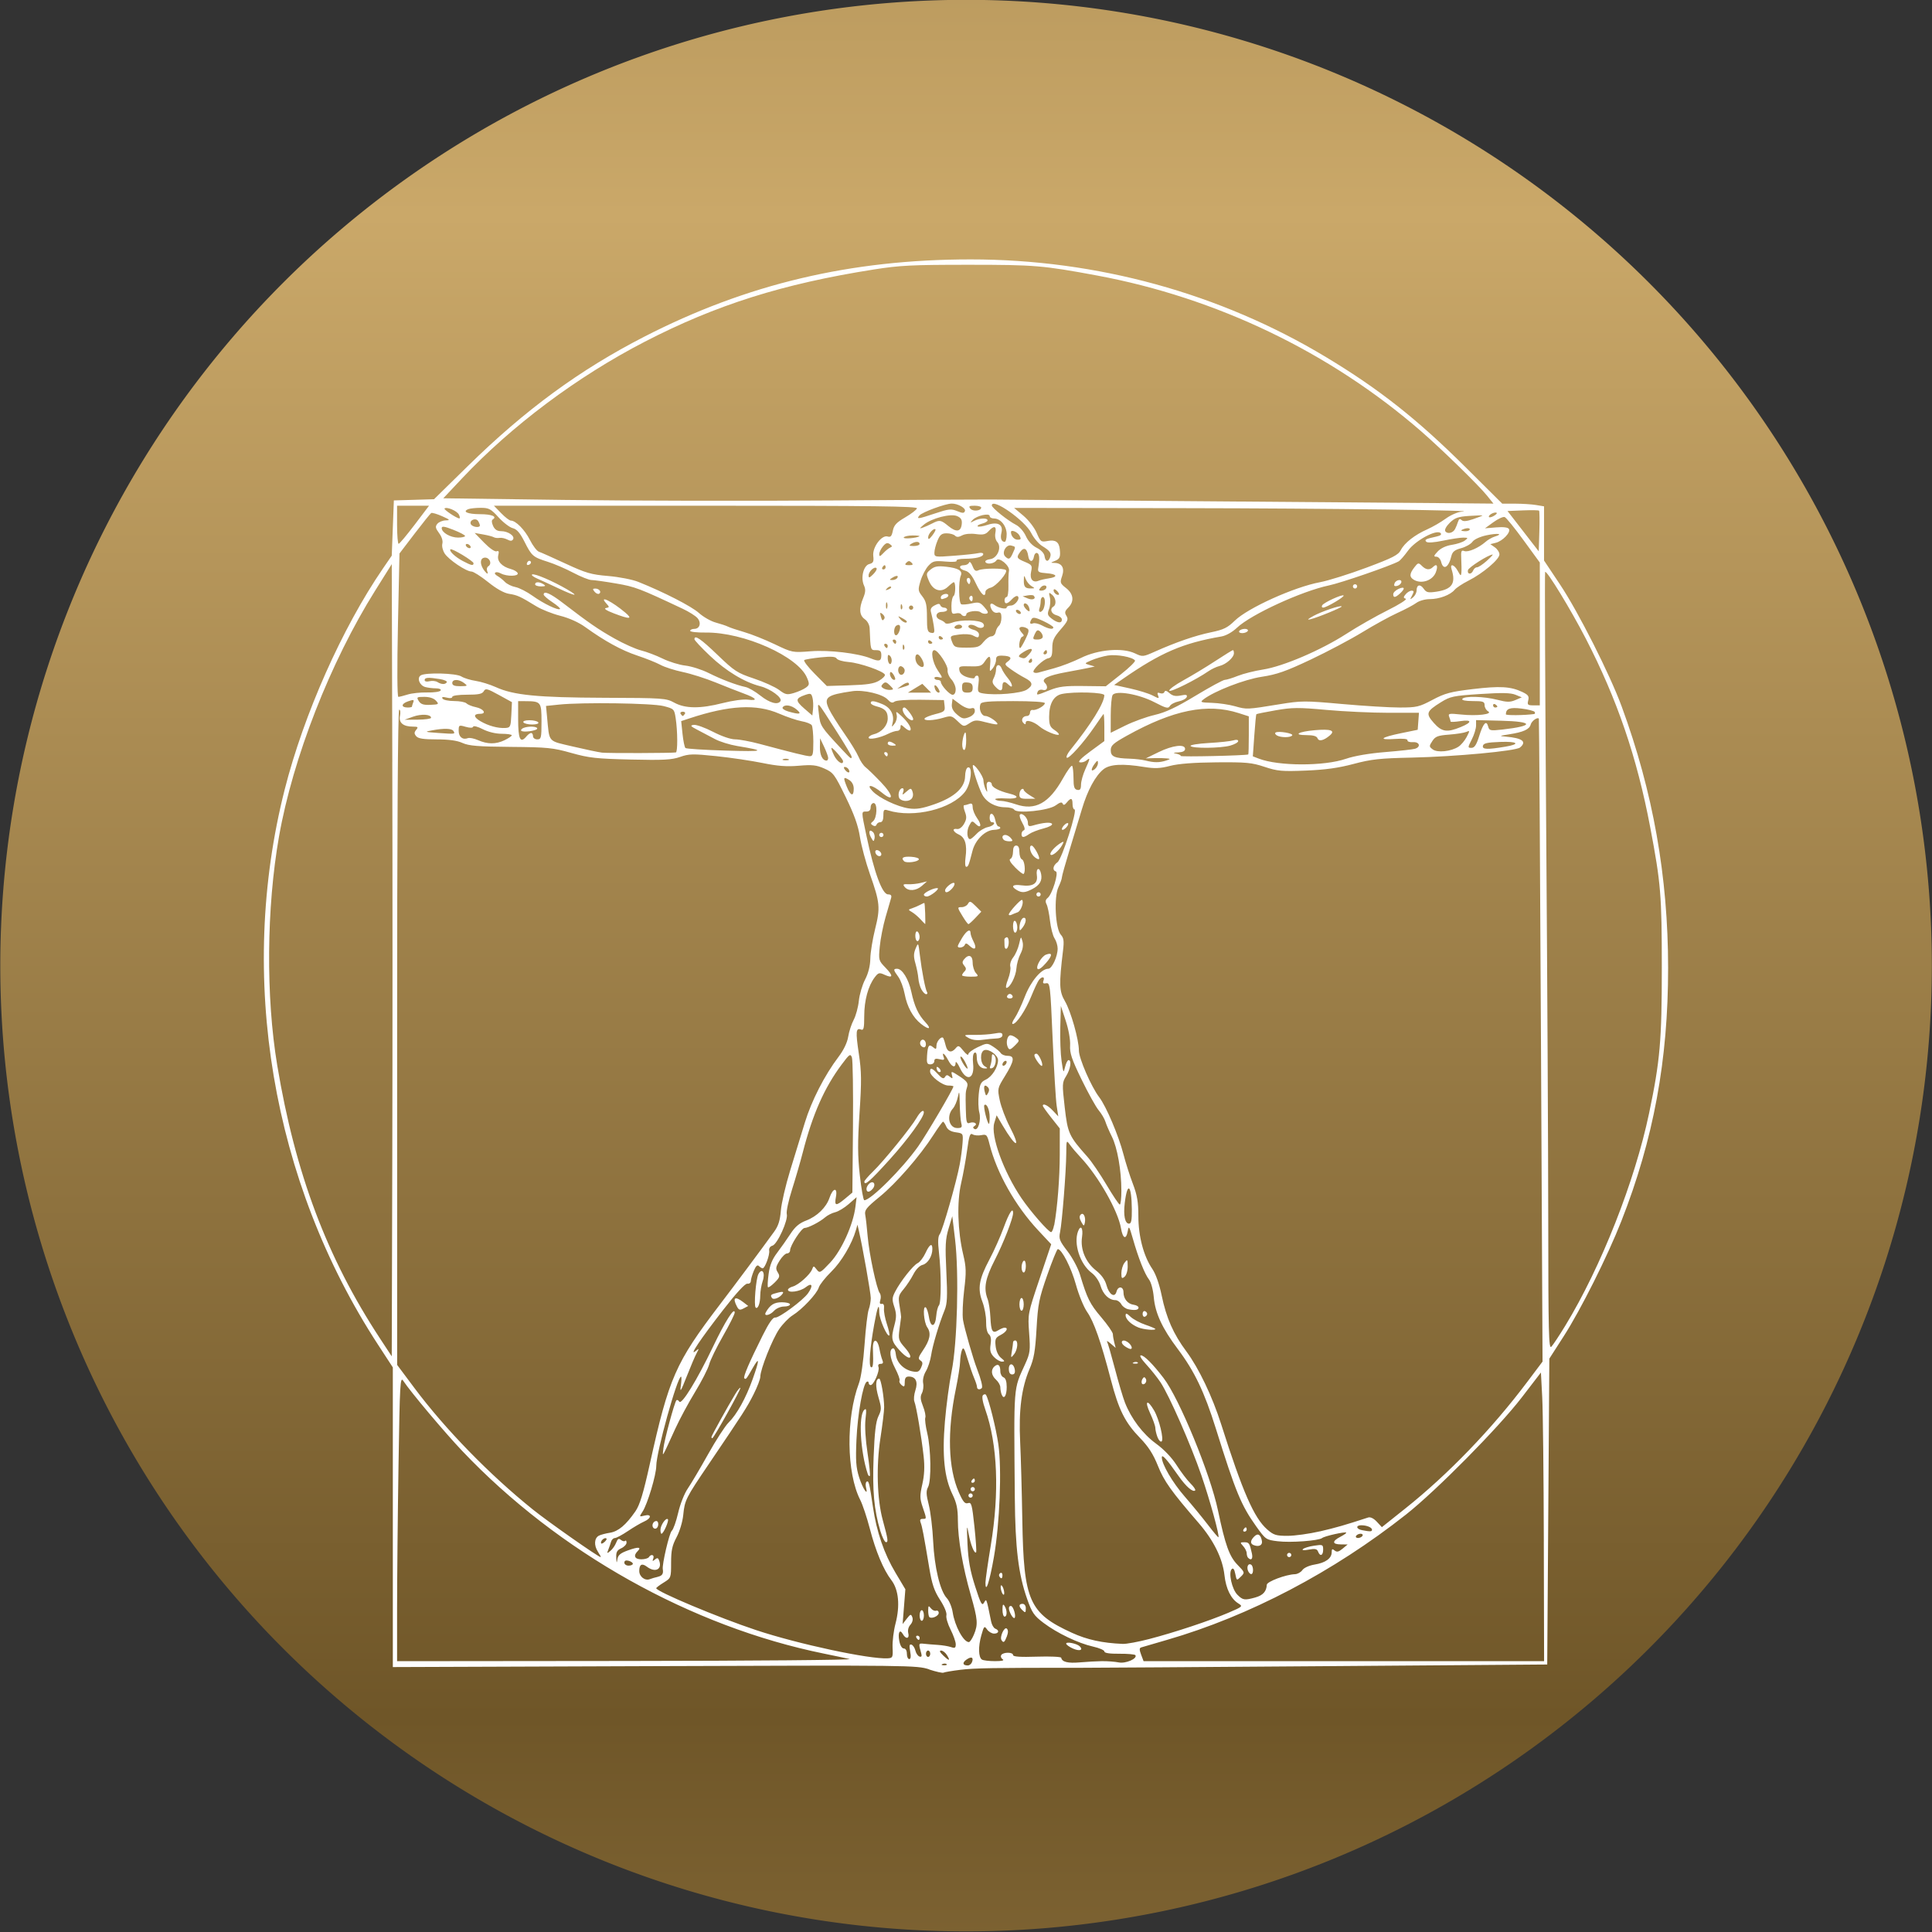 <?xml version="1.0" encoding="UTF-8" standalone="no"?>
<!-- Created with Inkscape (http://www.inkscape.org/) -->

<svg
   width="86"
   height="86"
   id="svg2"
   version="1.1"
   xml:space="preserve"
   xmlns:xlink="http://www.w3.org/1999/xlink"
   xmlns="http://www.w3.org/2000/svg"
   xmlns:svg="http://www.w3.org/2000/svg"
   xmlns:rdf="http://www.w3.org/1999/02/22-rdf-syntax-ns#"
   xmlns:cc="http://creativecommons.org/ns#"
   xmlns:dc="http://purl.org/dc/elements/1.1/"><rect width="100%" height="100%" fill="#333333" stroke="none"/><defs
     id="defs4"><linearGradient
       id="linearGradient3789-6"><stop
         style="stop-color:#caa869;stop-opacity:1;"
         offset="0"
         id="stop3791-0" /><stop
         style="stop-color:#6f5628;stop-opacity:1;"
         offset="1"
         id="stop3793-4" /></linearGradient><linearGradient
       xlink:href="#linearGradient3789-6"
       id="linearGradient3776"
       x1="-10"
       y1="26.667"
       x2="-10"
       y2="73.333"
       gradientUnits="userSpaceOnUse"
       spreadMethod="reflect" /></defs><g
     id="layer2"
     style="display:inline"
     transform="translate(0,-4)"><g
       id="g1"><path
         style="fill:url(#linearGradient3776);fill-opacity:1;stroke:none"
         id="path3000"
         d="m 20,50 a 30,30 0 1 1 -60,0 30,30 0 1 1 60,0 z"
         transform="matrix(1.433,0,0,1.433,57.333,-24.667)" /><path
         style="fill:#ffffff;stroke-width:0.091"
         d="M 41.36,78.308 C 40.806,78.128 40.514,78.124 29.139,78.165 l -11.653,0.042 v -6.67 -6.67 l -0.655,-1.005 C 12.097,56.602 10.56,47.464 12.673,39.142 c 0.85,-3.348 2.56,-7.193 4.374,-9.838 l 0.391,-0.57 0.047,-1.229 0.047,-1.229 0.894,-0.027 0.894,-0.027 1.517,-1.488 c 2.541,-2.493 4.966,-4.27 7.834,-5.743 4.572,-2.348 9.195,-3.444 14.531,-3.444 5.622,-3.69e-4 11.103,1.506 15.822,4.348 2.374,1.429 4.071,2.77 6.246,4.934 l 1.599,1.59 0.576,0.001 c 0.317,5.39e-4 0.735,0.027 0.93,0.06 l 0.355,0.059 v 1.206 1.206 l 0.717,1.075 c 0.809,1.213 2.219,4.003 2.74,5.424 1.395,3.8 2.064,7.568 2.066,11.63 0.002,4.108 -0.648,7.629 -2.083,11.28 -0.611,1.553 -1.811,3.952 -2.566,5.124 l -0.638,0.993 -0.047,6.808 -0.047,6.808 -9.928,0.074 c -5.46,0.041 -10.396,0.073 -10.968,0.073 -3.694,-0.004 -4.613,0.012 -5.223,0.088 -0.377,0.047 -0.717,0.105 -0.756,0.128 -0.039,0.024 -0.327,-0.04 -0.639,-0.142 z m 0.778,-0.23 c -0.031,-0.031 -0.113,-0.035 -0.181,-0.008 -0.075,0.03 -0.053,0.053 0.057,0.057 0.1,0.004 0.156,-0.018 0.124,-0.05 z m 1.128,-0.089 c 0.084,-0.218 -0.025,-0.269 -0.244,-0.115 -0.199,0.139 -0.171,0.261 0.059,0.261 0.071,0 0.154,-0.066 0.185,-0.146 z m 5.8,-0.045 c 0.234,-0.003 0.564,0.023 0.733,0.056 0.309,0.062 0.838,-0.168 0.743,-0.322 -0.024,-0.038 -0.344,-0.067 -0.712,-0.064 -0.435,0.004 -0.669,-0.031 -0.669,-0.1 0,-0.058 -0.226,-0.157 -0.502,-0.218 -0.658,-0.147 -1.6,-0.598 -2.205,-1.054 -0.424,-0.32 -0.515,-0.452 -0.729,-1.057 -0.392,-1.108 -0.533,-2.267 -0.552,-4.52 -0.043,-5.131 -0.072,-4.77 0.465,-5.957 0.215,-0.475 0.23,-0.593 0.173,-1.371 -0.062,-0.85 -0.061,-0.852 0.46,-2.401 l 0.522,-1.55 -0.579,-0.619 c -1.014,-1.084 -1.843,-2.551 -2.165,-3.83 -0.107,-0.426 -0.133,-0.455 -0.366,-0.408 -0.138,0.028 -0.313,0.012 -0.388,-0.035 -0.113,-0.07 -0.156,0.052 -0.243,0.692 -0.058,0.427 -0.179,1.096 -0.269,1.486 -0.193,0.835 -0.155,2.123 0.092,3.167 0.136,0.573 0.142,0.786 0.043,1.589 -0.062,0.51 -0.086,1.105 -0.051,1.324 0.057,0.362 0.45,1.737 0.628,2.193 0.174,0.447 0.259,0.791 0.208,0.843 -0.091,0.091 -0.213,0.063 -0.213,-0.049 0,-0.057 -0.058,-0.238 -0.129,-0.402 -0.071,-0.164 -0.204,-0.553 -0.297,-0.865 -0.136,-0.457 -0.183,-0.531 -0.243,-0.378 -0.041,0.104 -0.078,0.338 -0.083,0.52 -0.004,0.182 -0.089,0.724 -0.188,1.204 -0.393,1.905 -0.346,3.532 0.134,4.617 0.186,0.42 0.269,0.517 0.404,0.474 0.154,-0.049 0.182,0.056 0.288,1.047 0.064,0.606 0.098,1.12 0.075,1.143 -0.078,0.078 -0.246,-0.34 -0.337,-0.843 -0.077,-0.425 -0.085,-0.353 -0.047,0.467 0.034,0.735 0.116,1.191 0.338,1.885 0.251,0.784 0.308,0.889 0.398,0.732 0.111,-0.194 0.099,-0.227 0.317,0.841 0.03,0.147 0.113,0.29 0.185,0.317 0.193,0.074 0.157,0.219 -0.054,0.219 -0.101,0 -0.242,-0.083 -0.313,-0.184 -0.12,-0.171 -0.138,-0.153 -0.255,0.26 -0.144,0.506 -0.131,0.979 0.028,1.081 0.06,0.038 0.321,0.069 0.581,0.069 0.306,0 0.427,-0.029 0.342,-0.083 -0.072,-0.045 -0.101,-0.13 -0.065,-0.188 0.085,-0.137 0.527,-0.137 0.527,4.56e-4 0,0.074 0.323,0.095 1.064,0.071 0.585,-0.019 1.071,0.004 1.079,0.049 0.035,0.188 0.298,0.253 0.835,0.205 0.312,-0.027 0.759,-0.052 0.993,-0.055 z m -1.3,-0.559 c -0.169,-0.074 -0.307,-0.175 -0.307,-0.223 0,-0.098 0.475,-0.004 0.602,0.12 0.174,0.17 -0.002,0.231 -0.294,0.103 z m -3.186,-0.377 c -0.09,-0.145 0.131,-0.619 0.239,-0.511 0.063,0.063 0.063,0.178 -0.001,0.346 -0.102,0.269 -0.152,0.303 -0.237,0.165 z m 0.428,-1.128 c -0.127,-0.238 -0.131,-0.393 -0.009,-0.393 0.104,0 0.242,0.453 0.163,0.533 -0.028,0.028 -0.097,-0.035 -0.153,-0.14 z m -0.384,-0.227 c 0.001,-0.233 0.024,-0.273 0.093,-0.165 0.12,0.186 0.12,0.473 0,0.473 -0.052,0 -0.094,-0.138 -0.093,-0.307 z m 0.868,0.004 c -0.154,-0.154 -0.143,-0.265 0.028,-0.265 0.079,0 0.142,0.084 0.142,0.189 0,0.22 -0.018,0.228 -0.17,0.076 z m -0.917,-0.832 c -0.035,-0.112 -0.043,-0.225 -0.017,-0.251 0.026,-0.026 0.076,0.044 0.112,0.156 0.035,0.112 0.043,0.225 0.017,0.251 -0.026,0.026 -0.076,-0.044 -0.112,-0.156 z m -0.708,-0.383 c 6.34e-4,-0.127 0.107,-0.87 0.236,-1.65 0.389,-2.352 0.303,-4.491 -0.242,-6.043 -0.123,-0.349 -0.162,-0.588 -0.106,-0.645 0.049,-0.049 0.111,-0.054 0.137,-0.01 0.128,0.212 0.447,1.49 0.548,2.196 0.158,1.104 0.062,3.537 -0.198,5.021 -0.194,1.11 -0.378,1.663 -0.375,1.13 z m 0.617,-0.272 c -0.03,-0.048 -0.011,-0.115 0.042,-0.147 0.053,-0.033 0.096,0.007 0.096,0.088 0,0.166 -0.057,0.191 -0.138,0.059 z m -1.375,-3.599 c 0,-0.052 0.043,-0.095 0.095,-0.095 0.052,0 0.095,0.043 0.095,0.095 0,0.052 -0.043,0.095 -0.095,0.095 -0.052,0 -0.095,-0.043 -0.095,-0.095 z m 0.095,-0.284 c 0,-0.052 0.043,-0.095 0.095,-0.095 0.052,0 0.095,0.043 0.095,0.095 0,0.052 -0.043,0.095 -0.095,0.095 -0.052,0 -0.095,-0.043 -0.095,-0.095 z m 0.047,-0.378 c 0.032,-0.052 0.077,-0.095 0.1,-0.095 0.023,0 0.042,0.043 0.042,0.095 0,0.052 -0.045,0.095 -0.1,0.095 -0.055,0 -0.074,-0.043 -0.042,-0.095 z m 1.334,-3.838 c -0.031,-0.082 -0.057,-0.224 -0.057,-0.316 0,-0.092 -0.085,-0.244 -0.189,-0.338 -0.219,-0.198 -0.245,-0.451 -0.062,-0.602 0.158,-0.131 0.251,-0.045 0.251,0.23 0,0.116 0.064,0.235 0.142,0.265 0.093,0.036 0.142,0.183 0.142,0.43 0,0.395 -0.129,0.584 -0.226,0.331 z m 0.321,-1.134 c 0,-0.296 0.222,-0.264 0.267,0.039 0.02,0.136 -0.02,0.205 -0.118,0.205 -0.097,0 -0.148,-0.085 -0.148,-0.244 z m -0.665,-0.536 c -0.156,-0.166 -0.188,-0.288 -0.146,-0.556 0.036,-0.232 0.012,-0.379 -0.076,-0.452 -0.079,-0.066 -0.128,-0.284 -0.124,-0.555 0.004,-0.246 -0.071,-0.648 -0.165,-0.894 -0.224,-0.585 -0.154,-1.001 0.316,-1.885 0.203,-0.381 0.489,-1.023 0.636,-1.426 0.237,-0.649 0.414,-0.92 0.414,-0.635 0,0.236 -0.429,1.337 -0.812,2.083 -0.429,0.838 -0.507,1.258 -0.321,1.747 0.053,0.139 0.108,0.502 0.123,0.807 0.031,0.636 0.094,0.74 0.351,0.58 0.101,-0.063 0.227,-0.115 0.279,-0.115 0.189,0 0.091,0.187 -0.17,0.322 -0.234,0.121 -0.261,0.18 -0.227,0.499 0.024,0.221 0.117,0.425 0.242,0.525 0.172,0.139 0.178,0.164 0.041,0.165 -0.089,0.001 -0.252,-0.094 -0.362,-0.211 z m 0.8,-0.248 c 0.03,-0.176 0.054,-0.356 0.054,-0.402 0,-0.046 0.043,-0.083 0.095,-0.083 0.147,0 0.111,0.416 -0.054,0.62 -0.141,0.174 -0.146,0.166 -0.095,-0.136 z m 0.338,-2.092 c 0,-0.156 0.043,-0.284 0.095,-0.284 0.052,0 0.095,0.128 0.095,0.284 0,0.156 -0.043,0.284 -0.095,0.284 -0.052,0 -0.095,-0.128 -0.095,-0.284 z m 0.095,-1.649 c 0,-0.127 0.043,-0.257 0.095,-0.289 0.055,-0.034 0.095,0.062 0.095,0.231 0,0.159 -0.043,0.289 -0.095,0.289 -0.052,0 -0.095,-0.104 -0.095,-0.231 z m -7.658,17.437 c -0.182,-0.042 -0.693,-0.15 -1.135,-0.24 -5.912,-1.203 -11.826,-4.515 -16.101,-9.018 -0.791,-0.833 -2.307,-2.636 -2.628,-3.124 -0.138,-0.211 -0.155,0.076 -0.213,3.777 -0.035,2.203 -0.063,5.062 -0.063,6.353 v 2.348 l 10.235,-0.01 c 5.629,-0.005 10.086,-0.044 9.904,-0.086 z m 4.333,-0.179 c -0.068,-0.109 -0.184,-0.198 -0.258,-0.198 -0.089,0 -0.057,0.074 0.094,0.218 0.272,0.26 0.334,0.252 0.164,-0.02 z m 26.572,-5.044 c -0.007,-2.925 -0.039,-5.816 -0.071,-6.425 l -0.058,-1.106 -0.85,1.106 c -1.036,1.349 -3.802,4.147 -5.154,5.215 -3.239,2.558 -6.987,4.524 -10.637,5.58 -0.572,0.165 -1.09,0.316 -1.152,0.336 -0.086,0.026 -0.086,0.103 -0.003,0.324 l 0.109,0.289 h 8.914 8.914 l -0.013,-5.318 z m -28.989,4.704 c -0.012,-0.26 0.046,-0.736 0.13,-1.057 0.209,-0.799 0.142,-1.508 -0.182,-1.933 -0.358,-0.469 -0.699,-1.286 -0.965,-2.309 -0.127,-0.488 -0.317,-1.057 -0.423,-1.265 -0.614,-1.203 -0.64,-3.641 -0.056,-5.197 0.091,-0.243 0.195,-0.962 0.249,-1.728 0.051,-0.721 0.134,-1.419 0.185,-1.552 0.05,-0.132 0.091,-0.361 0.091,-0.507 0,-0.228 -0.367,-2.302 -0.537,-3.03 l -0.055,-0.236 -0.068,0.236 c -0.18,0.624 -0.645,1.412 -1.095,1.852 -0.27,0.265 -0.523,0.584 -0.56,0.709 -0.083,0.276 -0.736,0.971 -1.161,1.235 -0.17,0.106 -0.44,0.382 -0.6,0.615 -0.305,0.443 -0.841,1.793 -0.841,2.118 0,0.104 -0.133,0.454 -0.296,0.777 -0.294,0.585 -0.438,0.809 -2.004,3.122 -1.017,1.501 -1.065,1.598 -1.13,2.254 -0.03,0.303 -0.158,0.731 -0.297,0.992 -0.197,0.371 -0.244,0.589 -0.244,1.137 0,0.673 -0.003,0.68 -0.331,0.883 -0.182,0.112 -0.331,0.225 -0.331,0.251 0,0.145 2.784,1.313 4.444,1.864 1.875,0.623 5.056,1.304 5.862,1.256 0.222,-0.013 0.235,-0.043 0.214,-0.487 z m 0.783,0.179 c -0.048,-0.257 -0.034,-0.331 0.058,-0.3 0.067,0.022 0.145,0.141 0.174,0.263 0.029,0.122 0.111,0.242 0.182,0.266 0.089,0.03 0.114,-0.012 0.08,-0.135 -0.127,-0.453 -0.125,-0.462 0.116,-0.434 0.13,0.015 0.407,0.038 0.615,0.051 0.208,0.013 0.474,0.057 0.591,0.097 0.176,0.061 0.213,0.039 0.213,-0.125 0,-0.109 -0.104,-0.404 -0.231,-0.655 -0.127,-0.251 -0.211,-0.537 -0.185,-0.635 0.027,-0.105 -0.089,-0.388 -0.282,-0.685 -0.26,-0.402 -0.359,-0.694 -0.48,-1.418 -0.251,-1.502 -0.317,-1.85 -0.385,-2.023 -0.045,-0.116 -0.019,-0.165 0.087,-0.165 0.186,0 0.186,0.011 0.004,-0.524 -0.13,-0.383 -0.132,-0.506 -0.016,-1.02 0.092,-0.41 0.11,-0.782 0.058,-1.246 -0.097,-0.871 -0.326,-2.227 -0.411,-2.431 -0.037,-0.089 -0.017,-0.314 0.044,-0.5 0.127,-0.384 0.016,-0.615 -0.295,-0.615 -0.129,0 -0.178,0.068 -0.178,0.248 0,0.209 -0.022,0.23 -0.141,0.131 -0.077,-0.064 -0.119,-0.153 -0.091,-0.197 0.027,-0.044 -0.062,-0.292 -0.197,-0.551 -0.241,-0.46 -0.28,-0.848 -0.09,-0.888 0.052,-0.011 0.107,0.113 0.123,0.276 0.034,0.354 0.347,0.673 0.737,0.751 0.237,0.047 0.301,0.019 0.388,-0.171 0.081,-0.178 0.075,-0.246 -0.031,-0.315 -0.113,-0.073 -0.096,-0.145 0.099,-0.43 0.328,-0.479 0.388,-0.784 0.206,-1.044 -0.156,-0.223 -0.214,-0.98 -0.069,-0.89 0.045,0.028 0.11,0.225 0.144,0.438 0.078,0.489 0.282,0.452 0.324,-0.06 0.017,-0.204 0.07,-0.411 0.118,-0.461 0.107,-0.109 0.108,-1.456 0.002,-2.368 -0.054,-0.469 -0.044,-0.703 0.034,-0.804 0.126,-0.161 0.747,-2.331 0.893,-3.12 0.053,-0.286 0.109,-0.711 0.124,-0.945 0.028,-0.421 0.025,-0.426 -0.303,-0.473 -0.225,-0.032 -0.361,-0.115 -0.424,-0.26 -0.051,-0.117 -0.115,-0.212 -0.142,-0.212 -0.027,4.51e-4 -0.219,0.266 -0.427,0.59 -0.601,0.937 -1.657,2.151 -2.399,2.756 -0.591,0.483 -0.677,0.591 -0.636,0.804 0.026,0.135 0.074,0.565 0.107,0.955 0.067,0.785 0.4,2.347 0.538,2.525 0.049,0.063 0.061,0.202 0.026,0.31 -0.043,0.136 -0.024,0.188 0.063,0.17 0.082,-0.017 0.116,0.054 0.1,0.204 -0.014,0.126 0.043,0.438 0.128,0.692 0.084,0.254 0.133,0.482 0.108,0.507 -0.089,0.089 -0.447,-0.73 -0.447,-1.022 0,-0.464 -0.08,-0.271 -0.227,0.545 -0.188,1.048 -0.248,1.825 -0.144,1.889 0.094,0.058 0.115,-0.135 0.089,-0.795 -0.02,-0.504 0.202,-0.508 0.293,-0.005 0.032,0.178 0.09,0.398 0.129,0.489 0.05,0.117 0.027,0.165 -0.079,0.165 -0.094,0 -0.129,0.053 -0.094,0.143 0.063,0.164 -0.214,0.803 -0.349,0.803 -0.05,0 -0.09,-0.045 -0.09,-0.1 0,-0.055 -0.039,-0.076 -0.087,-0.046 -0.168,0.104 -0.404,1.433 -0.455,2.567 -0.042,0.939 -0.021,1.241 0.117,1.681 0.16,0.509 0.423,0.896 0.307,0.451 -0.029,-0.112 -0.016,-0.227 0.03,-0.255 0.093,-0.058 0.124,0.066 0.281,1.138 0.16,1.091 0.495,2.068 1,2.914 l 0.441,0.74 -0.061,0.773 -0.061,0.773 0.184,-0.236 c 0.166,-0.213 0.19,-0.219 0.248,-0.067 0.039,0.101 0.004,0.235 -0.085,0.334 -0.09,0.099 -0.128,0.249 -0.095,0.375 0.065,0.25 -0.107,0.282 -0.239,0.045 -0.139,-0.249 -0.232,-0.076 -0.161,0.302 0.038,0.202 0.118,0.335 0.2,0.335 0.084,0 0.138,0.093 0.138,0.236 0,0.13 0.047,0.236 0.105,0.236 0.069,0 0.083,-0.116 0.041,-0.341 z m 0.279,-0.605 c -0.032,-0.052 -0.013,-0.095 0.042,-0.095 0.055,0 0.1,0.043 0.1,0.095 0,0.052 -0.019,0.095 -0.042,0.095 -0.023,0 -0.068,-0.043 -0.1,-0.095 z m 0.142,-0.993 c 0,-0.13 0.043,-0.236 0.095,-0.236 0.052,0 0.095,0.106 0.095,0.236 0,0.13 -0.043,0.236 -0.095,0.236 -0.052,0 -0.095,-0.106 -0.095,-0.236 z m 0.431,0.068 c -0.029,-0.029 -0.051,-0.163 -0.05,-0.297 0.003,-0.211 0.019,-0.224 0.118,-0.094 0.063,0.083 0.168,0.132 0.233,0.11 0.065,-0.022 0.118,0.023 0.118,0.099 0,0.14 -0.322,0.28 -0.42,0.182 z m -2.179,-3.827 c -0.282,-0.948 -0.358,-1.784 -0.3,-3.3 0.042,-1.084 0.098,-1.567 0.212,-1.806 0.144,-0.301 0.144,-0.366 0.003,-0.852 -0.143,-0.493 -0.13,-0.826 0.034,-0.826 0.077,0 0.218,0.818 0.22,1.276 6.35e-4,0.156 -0.074,0.773 -0.166,1.371 -0.192,1.246 -0.15,2.716 0.103,3.646 0.237,0.872 0.254,0.987 0.145,0.987 -0.056,0 -0.168,-0.223 -0.25,-0.496 z m -0.561,-2.539 c -0.331,-0.995 -0.421,-2.597 -0.159,-2.851 0.097,-0.094 0.108,-0.016 0.059,0.403 -0.037,0.315 -0.002,0.907 0.089,1.503 0.082,0.541 0.129,1.004 0.103,1.03 -0.026,0.026 -0.067,-0.012 -0.091,-0.085 z m 1.432,-5.487 c -0.385,-0.421 -0.408,-0.533 -0.24,-1.16 0.089,-0.331 0.086,-0.497 -0.01,-0.79 -0.106,-0.321 -0.101,-0.412 0.036,-0.677 0.239,-0.463 0.804,-1.179 1.005,-1.274 0.098,-0.047 0.253,-0.248 0.345,-0.447 0.182,-0.396 0.308,-0.47 0.308,-0.182 0,0.319 -0.204,0.65 -0.436,0.708 -0.133,0.033 -0.298,0.203 -0.409,0.42 -0.102,0.2 -0.299,0.498 -0.437,0.663 -0.226,0.269 -0.244,0.343 -0.177,0.745 0.041,0.246 0.071,0.468 0.068,0.494 -0.003,0.026 -0.035,0.265 -0.071,0.532 -0.06,0.454 -0.045,0.507 0.24,0.832 0.437,0.497 0.227,0.626 -0.221,0.135 z m 1.349,13.487 c 0,-0.078 -0.043,-0.142 -0.095,-0.142 -0.052,0 -0.095,0.064 -0.095,0.142 0,0.078 0.043,0.142 0.095,0.142 0.052,0 0.095,-0.064 0.095,-0.142 z m 9.752,-0.656 c 1.126,-0.293 2.683,-0.81 3.525,-1.17 0.627,-0.268 0.645,-0.285 0.444,-0.409 -0.335,-0.206 -0.556,-0.652 -0.624,-1.263 -0.082,-0.741 -0.482,-1.551 -1.144,-2.316 -1.226,-1.418 -1.544,-1.864 -1.819,-2.553 -0.207,-0.516 -0.421,-0.851 -0.788,-1.23 -0.676,-0.697 -0.953,-1.249 -1.305,-2.599 -0.441,-1.693 -0.755,-2.587 -1.057,-3.018 -0.149,-0.212 -0.374,-0.763 -0.501,-1.223 -0.204,-0.744 -0.629,-1.574 -0.805,-1.574 -0.035,0 -0.247,0.521 -0.47,1.158 -0.365,1.043 -0.413,1.281 -0.476,2.387 -0.058,1.004 -0.115,1.333 -0.313,1.796 -0.357,0.837 -0.485,1.835 -0.416,3.242 0.032,0.661 0.075,2.223 0.096,3.471 0.06,3.607 0.3,4.152 2.214,5.027 0.671,0.306 1.347,0.454 2.257,0.492 0.163,0.007 0.695,-0.091 1.182,-0.218 z m -7.809,-0.192 c 0.192,-0.459 0.175,-0.67 -0.141,-1.774 -0.356,-1.241 -0.572,-2.496 -0.572,-3.325 0,-0.502 -0.055,-0.764 -0.235,-1.135 -0.368,-0.756 -0.469,-1.721 -0.342,-3.248 0.06,-0.715 0.195,-1.725 0.3,-2.245 0.251,-1.237 0.332,-4.353 0.153,-5.862 l -0.124,-1.04 -0.166,0.553 c -0.141,0.469 -0.156,0.758 -0.099,1.916 0.054,1.115 0.04,1.428 -0.078,1.717 -0.248,0.608 -0.534,1.565 -0.6,2.008 -0.035,0.234 -0.14,0.553 -0.233,0.709 -0.101,0.169 -0.15,0.384 -0.121,0.533 0.027,0.137 0.001,0.337 -0.056,0.445 -0.08,0.15 -0.069,0.284 0.048,0.578 0.084,0.21 0.131,0.439 0.104,0.509 -0.027,0.07 0.012,0.378 0.085,0.686 0.168,0.7 0.189,2.12 0.036,2.406 -0.091,0.169 -0.084,0.329 0.033,0.79 0.08,0.318 0.168,1.046 0.195,1.618 0.055,1.159 0.308,2.216 0.609,2.536 0.108,0.114 0.225,0.399 0.261,0.632 0.094,0.612 0.481,1.323 0.72,1.323 0.047,0 0.146,-0.148 0.222,-0.328 z m 12.537,-1.66 c 0.332,-0.092 0.489,-0.268 0.501,-0.562 0.006,-0.141 0.854,-0.459 1.253,-0.47 0.114,-0.004 0.263,-0.085 0.331,-0.183 0.072,-0.103 0.303,-0.206 0.549,-0.247 0.484,-0.079 0.756,-0.277 0.756,-0.548 0,-0.147 0.027,-0.163 0.13,-0.078 0.1,0.083 0.182,0.064 0.355,-0.08 l 0.225,-0.187 -0.307,-0.004 c -0.387,-0.004 -0.393,-0.143 -0.015,-0.339 0.161,-0.083 0.277,-0.166 0.259,-0.185 -0.051,-0.051 -0.963,0.153 -1.071,0.24 -0.154,0.123 -1.412,0.215 -1.98,0.144 C 56.357,72.544 56.336,72.529 55.918,71.944 55.247,71.002 55.007,70.423 54.123,67.595 53.61,65.955 53.171,65.038 52.428,64.05 51.734,63.129 51.421,62.451 51.358,61.738 51.328,61.407 51.238,61.074 51.144,60.953 50.952,60.706 50.67,59.991 50.425,59.13 50.27,58.587 50.244,58.548 50.201,58.794 c -0.071,0.409 -0.222,0.349 -0.302,-0.12 -0.133,-0.779 -1.009,-2.319 -1.792,-3.15 -0.175,-0.186 -0.391,-0.44 -0.479,-0.564 -0.159,-0.223 -0.161,-0.216 -0.165,0.393 -0.005,0.781 -0.185,3.055 -0.276,3.494 -0.061,0.294 -0.025,0.388 0.331,0.851 0.22,0.286 0.47,0.754 0.556,1.04 0.32,1.063 0.438,1.301 0.944,1.896 0.285,0.335 0.519,0.673 0.52,0.751 0.001,0.078 0.03,0.248 0.063,0.378 l 0.061,0.236 -0.22,-0.189 c -0.121,-0.104 -0.194,-0.143 -0.161,-0.087 0.032,0.056 0.188,0.597 0.347,1.202 0.158,0.605 0.359,1.283 0.446,1.506 0.28,0.717 0.801,1.405 1.388,1.832 0.352,0.256 0.698,0.619 0.914,0.958 0.191,0.3 0.467,0.664 0.613,0.808 0.146,0.144 0.242,0.285 0.213,0.314 -0.099,0.099 -0.413,-0.173 -0.738,-0.638 -0.518,-0.741 -0.745,-0.995 -0.747,-0.835 -0.004,0.303 0.471,1.117 1.021,1.749 0.317,0.364 0.778,0.926 1.025,1.248 0.247,0.323 0.46,0.575 0.473,0.562 0.06,-0.06 -0.374,-1.636 -0.758,-2.756 -0.466,-1.357 -1.431,-3.554 -1.819,-4.14 -0.137,-0.207 -0.42,-0.562 -0.629,-0.789 -0.225,-0.244 -0.325,-0.413 -0.245,-0.413 0.147,0 0.529,0.383 1.01,1.011 0.703,0.917 2.082,4.272 2.421,5.891 0.322,1.533 0.505,2.046 0.865,2.417 0.336,0.346 0.337,0.349 0.153,0.533 -0.184,0.184 -0.186,0.183 -0.247,-0.124 -0.042,-0.211 -0.093,-0.278 -0.159,-0.212 -0.155,0.155 0.009,0.897 0.252,1.14 0.244,0.244 0.32,0.255 0.807,0.12 z M 55.552,73.919 c -0.069,-0.181 0.016,-0.347 0.139,-0.271 0.112,0.07 0.115,0.421 0.004,0.421 -0.046,0 -0.11,-0.068 -0.142,-0.15 z m 0.006,-0.575 c -0.035,-0.035 -0.063,-0.127 -0.063,-0.205 0,-0.078 -0.07,-0.22 -0.156,-0.315 -0.147,-0.162 -0.144,-0.173 0.05,-0.173 0.21,0 0.236,0.038 0.337,0.496 0.054,0.245 -0.026,0.338 -0.167,0.197 z m 1.733,-0.126 c 0,-0.052 0.043,-0.095 0.095,-0.095 0.052,0 0.095,0.043 0.095,0.095 0,0.052 -0.043,0.095 -0.095,0.095 -0.052,0 -0.095,-0.043 -0.095,-0.095 z m 1.38,-0.152 c -0.046,-0.12 -0.134,-0.138 -0.412,-0.087 -0.224,0.041 -0.319,0.032 -0.259,-0.025 0.052,-0.049 0.275,-0.117 0.496,-0.15 0.382,-0.057 0.402,-0.049 0.402,0.177 0,0.266 -0.138,0.318 -0.227,0.085 z m -2.869,-0.288 c -0.16,-0.066 -0.149,-0.205 0.03,-0.384 0.163,-0.163 0.291,-0.086 0.341,0.205 0.032,0.188 -0.143,0.272 -0.37,0.178 z m -0.449,-0.695 c 0.032,-0.052 0.077,-0.095 0.1,-0.095 0.023,0 0.042,0.043 0.042,0.095 0,0.052 -0.045,0.095 -0.1,0.095 -0.055,0 -0.074,-0.043 -0.042,-0.095 z M 51.523,67.97 c -0.052,-0.137 -0.095,-0.32 -0.095,-0.408 -6.35e-4,-0.088 -0.106,-0.386 -0.236,-0.663 -0.256,-0.549 -0.123,-0.635 0.18,-0.116 0.228,0.39 0.449,1.31 0.332,1.382 -0.047,0.029 -0.129,-0.058 -0.181,-0.195 z M 50.831,65.587 c -0.028,-0.046 -0.017,-0.139 0.025,-0.207 0.058,-0.094 0.093,-0.097 0.146,-0.011 0.038,0.062 0.027,0.155 -0.025,0.207 -0.053,0.053 -0.117,0.058 -0.146,0.011 z m -0.366,-0.943 c 0.068,-0.027 0.15,-0.024 0.181,0.007 0.031,0.031 -0.024,0.054 -0.124,0.05 -0.11,-0.004 -0.133,-0.027 -0.057,-0.057 z m -0.413,-0.731 c -0.216,-0.158 -0.104,-0.33 0.123,-0.187 0.177,0.112 0.272,0.321 0.145,0.321 -0.046,0 -0.167,-0.06 -0.268,-0.134 z m 0.622,-0.822 c -0.317,-0.127 -0.569,-0.366 -0.569,-0.54 0,-0.111 0.05,-0.097 0.218,0.062 0.12,0.113 0.418,0.273 0.662,0.356 0.244,0.083 0.443,0.168 0.443,0.189 0,0.073 -0.52,0.026 -0.754,-0.067 z m 0.187,-0.604 c 0,-0.087 0.046,-0.142 0.102,-0.124 0.056,0.019 0.102,0.074 0.102,0.124 0,0.049 -0.046,0.105 -0.102,0.124 -0.056,0.019 -0.102,-0.037 -0.102,-0.124 z m -0.638,-0.208 c -0.117,-0.023 -0.257,-0.124 -0.311,-0.224 -0.054,-0.1 -0.172,-0.182 -0.262,-0.182 -0.282,0 -0.547,-0.255 -0.661,-0.636 -0.063,-0.211 -0.23,-0.454 -0.394,-0.576 -0.515,-0.38 -0.817,-1.305 -0.607,-1.853 0.119,-0.31 0.236,-0.141 0.177,0.255 -0.082,0.55 0.157,1.123 0.625,1.493 0.241,0.191 0.399,0.413 0.463,0.652 0.112,0.416 0.369,0.581 0.446,0.287 0.069,-0.262 0.311,-0.24 0.311,0.029 0,0.29 0.186,0.518 0.453,0.555 0.119,0.017 0.217,0.073 0.218,0.125 0.001,0.109 -0.156,0.136 -0.458,0.076 z m -0.307,-1.606 c 0,-0.152 0.062,-0.36 0.139,-0.461 0.13,-0.172 0.139,-0.163 0.142,0.159 0.002,0.193 -0.059,0.395 -0.139,0.461 -0.121,0.1 -0.142,0.076 -0.142,-0.159 z m -1.786,-2.285 c -0.086,-0.157 -0.093,-0.253 -0.023,-0.323 0.121,-0.121 0.236,0.115 0.181,0.375 -0.031,0.15 -0.051,0.143 -0.159,-0.052 z M 29.281,74.188 c 0.196,-0.042 0.257,-0.136 0.222,-0.338 -0.037,-0.213 0.292,-1.618 0.4,-1.709 0.068,-0.058 0.196,-0.416 0.284,-0.797 0.09,-0.392 0.277,-0.864 0.43,-1.087 0.149,-0.217 0.556,-0.905 0.905,-1.529 0.349,-0.624 0.758,-1.256 0.91,-1.405 0.366,-0.359 0.77,-1.087 1.072,-1.934 0.311,-0.873 0.312,-1.034 6.35e-4,-0.491 -0.283,0.495 -0.305,0.521 -0.373,0.453 -0.059,-0.059 0.217,-0.702 0.813,-1.897 0.282,-0.566 0.46,-0.822 0.561,-0.805 0.166,0.028 1.243,-0.769 1.464,-1.084 0.24,-0.342 0.181,-0.491 -0.104,-0.266 -0.248,0.195 -0.791,0.272 -0.791,0.112 0,-0.046 0.096,-0.11 0.213,-0.142 0.256,-0.07 0.769,-0.526 0.861,-0.765 0.063,-0.165 0.072,-0.165 0.206,0.008 0.133,0.172 0.161,0.157 0.602,-0.312 0.503,-0.535 1.025,-1.692 1.122,-2.485 l 0.052,-0.425 -0.348,0.305 c -0.191,0.168 -0.464,0.333 -0.606,0.366 -0.142,0.034 -0.343,0.136 -0.447,0.227 -0.231,0.202 -0.749,0.47 -0.917,0.474 -0.138,0.003 -0.643,0.785 -0.643,0.996 0,0.075 -0.06,0.136 -0.134,0.136 -0.074,0 -0.225,0.146 -0.335,0.325 -0.171,0.277 -0.183,0.354 -0.08,0.519 0.106,0.17 0.089,0.226 -0.135,0.45 -0.141,0.141 -0.276,0.236 -0.301,0.211 -0.025,-0.025 -0.012,-0.289 0.029,-0.588 0.053,-0.391 0.159,-0.655 0.378,-0.943 0.167,-0.22 0.433,-0.598 0.591,-0.839 0.211,-0.324 0.396,-0.481 0.703,-0.598 0.485,-0.185 0.895,-0.585 1.039,-1.013 0.151,-0.448 0.368,-0.48 0.286,-0.042 -0.077,0.413 -0.006,0.426 0.413,0.076 l 0.319,-0.267 0.026,-2.908 c 0.014,-1.599 -0.007,-2.997 -0.047,-3.106 -0.066,-0.18 -0.11,-0.15 -0.456,0.315 -0.771,1.032 -1.295,2.218 -1.732,3.917 -0.107,0.416 -0.323,1.159 -0.479,1.651 -0.157,0.492 -0.261,0.981 -0.232,1.087 0.072,0.263 -0.42,1.349 -0.639,1.409 -0.103,0.028 -0.161,0.116 -0.144,0.22 0.032,0.19 -0.189,0.787 -0.291,0.787 -0.035,0 -0.109,-0.045 -0.164,-0.1 -0.07,-0.07 -0.139,-0.007 -0.23,0.213 -0.071,0.172 -0.131,0.376 -0.132,0.454 -0.001,0.078 -0.071,0.131 -0.154,0.117 -0.098,-0.016 -0.488,0.407 -1.087,1.179 -1.01,1.301 -1.526,2.071 -1.221,1.824 0.166,-0.135 0.168,-0.13 0.047,0.095 -0.07,0.13 -0.27,0.598 -0.443,1.04 -0.257,0.656 -0.305,0.73 -0.258,0.402 0.032,-0.221 0.036,-0.402 0.01,-0.402 -0.166,0 -1.102,3.368 -1.103,3.971 -6.34e-4,0.398 -0.392,1.705 -0.61,2.037 -0.154,0.234 -0.152,0.237 0.085,0.177 0.329,-0.083 0.314,0.121 -0.02,0.267 -0.143,0.062 -0.467,0.253 -0.72,0.423 -0.253,0.171 -0.514,0.31 -0.58,0.31 -0.066,0 -0.142,0.074 -0.168,0.165 -0.026,0.091 -0.082,0.251 -0.123,0.355 -0.069,0.172 -0.06,0.177 0.094,0.051 0.093,-0.076 0.208,-0.24 0.256,-0.365 0.066,-0.175 0.115,-0.203 0.212,-0.123 0.069,0.057 0.153,0.076 0.188,0.042 0.034,-0.034 0.062,0.002 0.062,0.08 0,0.078 -0.106,0.191 -0.236,0.25 -0.188,0.085 -0.233,0.172 -0.222,0.417 0.012,0.253 0.021,0.266 0.051,0.071 0.029,-0.186 0.135,-0.274 0.479,-0.397 0.459,-0.165 0.61,-0.15 0.418,0.042 -0.199,0.199 -0.125,0.358 0.166,0.358 0.153,0 0.304,-0.043 0.337,-0.095 0.097,-0.157 0.261,-0.106 0.197,0.061 -0.048,0.126 -0.034,0.134 0.076,0.042 0.11,-0.091 0.148,-0.075 0.197,0.08 0.119,0.374 -0.199,0.512 -0.556,0.242 -0.223,-0.169 -0.341,-0.104 -0.341,0.19 0,0.253 0.256,0.449 0.473,0.363 0.078,-0.031 0.238,-0.078 0.355,-0.103 z m 0.118,-2.086 c 0,-0.209 0.245,-0.561 0.33,-0.476 0.061,0.061 -0.198,0.647 -0.285,0.647 -0.025,0 -0.045,-0.077 -0.045,-0.171 z M 29.069,71.991 c -0.07,-0.113 0.019,-0.285 0.146,-0.285 0.115,0 0.116,0.256 0.001,0.327 -0.048,0.03 -0.115,0.011 -0.147,-0.042 z m 0.458,-3.5 c 0.039,-0.376 0.498,-2.075 0.583,-2.16 0.031,-0.031 0.088,-0.003 0.128,0.061 0.1,0.162 0.799,-0.976 1.498,-2.439 0.543,-1.136 0.962,-1.798 0.969,-1.528 0.002,0.07 -0.232,0.538 -0.519,1.04 -0.287,0.502 -0.566,1.073 -0.618,1.269 -0.053,0.195 -0.336,0.749 -0.629,1.229 -0.293,0.481 -0.688,1.214 -0.878,1.63 -0.62,1.356 -0.573,1.277 -0.533,0.898 z m 2.141,-0.523 c 0,-0.051 0.718,-1.348 1.062,-1.916 0.104,-0.172 0.206,-0.295 0.226,-0.275 0.042,0.042 -1.183,2.242 -1.247,2.242 -0.022,0 -0.041,-0.023 -0.041,-0.051 z m 2.42,-5.551 c 0.191,-0.335 0.372,-0.449 0.715,-0.449 0.2,0 0.364,0.043 0.364,0.095 0,0.052 -0.121,0.095 -0.269,0.095 -0.149,0 -0.345,0.084 -0.44,0.189 -0.188,0.208 -0.479,0.264 -0.369,0.071 z m -1.281,-0.253 c -0.212,-0.397 -0.094,-0.487 0.271,-0.206 l 0.228,0.175 -0.201,0.107 c -0.167,0.09 -0.217,0.077 -0.299,-0.077 z m 0.829,0.038 c -0.086,-0.086 0.013,-1.277 0.122,-1.483 0.166,-0.31 0.32,-0.061 0.191,0.31 -0.058,0.168 -0.107,0.458 -0.108,0.645 -0.001,0.344 -0.11,0.623 -0.205,0.528 z m 0.723,-0.43 c -0.08,-0.13 -0.053,-0.153 0.278,-0.236 0.195,-0.049 0.255,-0.038 0.207,0.039 -0.116,0.187 -0.416,0.31 -0.485,0.197 z m -6.189,11.836 c 0,-0.046 -0.085,-0.106 -0.189,-0.133 -0.123,-0.032 -0.189,-0.004 -0.189,0.084 0,0.073 0.085,0.133 0.189,0.133 0.104,0 0.189,-0.038 0.189,-0.084 z m -1.555,-0.537 c -0.183,-0.279 -0.163,-0.603 0.042,-0.712 0.078,-0.042 0.3,-0.101 0.493,-0.131 0.375,-0.06 0.711,-0.343 1.135,-0.955 0.195,-0.282 0.349,-0.787 0.644,-2.12 0.848,-3.829 1.139,-4.491 3.107,-7.072 0.742,-0.973 1.778,-2.363 2.422,-3.251 0.189,-0.26 0.265,-0.499 0.301,-0.945 0.027,-0.329 0.213,-1.129 0.413,-1.779 0.2,-0.65 0.494,-1.608 0.653,-2.129 0.298,-0.978 0.878,-2.111 1.505,-2.939 0.225,-0.298 0.384,-0.629 0.426,-0.889 0.036,-0.228 0.146,-0.565 0.244,-0.751 0.098,-0.185 0.201,-0.566 0.23,-0.847 0.028,-0.28 0.153,-0.706 0.277,-0.945 0.147,-0.285 0.228,-0.609 0.234,-0.935 0.005,-0.275 0.101,-0.865 0.212,-1.311 0.239,-0.956 0.219,-1.176 -0.228,-2.444 -0.183,-0.52 -0.384,-1.265 -0.445,-1.655 -0.081,-0.516 -0.254,-1.002 -0.637,-1.786 -0.495,-1.015 -0.55,-1.088 -0.948,-1.264 -0.352,-0.156 -0.541,-0.177 -1.14,-0.125 -0.537,0.046 -0.944,0.015 -1.616,-0.123 -0.494,-0.101 -1.42,-0.238 -2.059,-0.305 -1.036,-0.107 -1.208,-0.104 -1.607,0.036 -0.372,0.13 -0.738,0.15 -2.196,0.116 -1.536,-0.036 -1.859,-0.072 -2.647,-0.294 -0.818,-0.231 -1.059,-0.255 -2.695,-0.269 -1.459,-0.013 -1.862,-0.046 -2.148,-0.175 -0.24,-0.109 -0.603,-0.159 -1.147,-0.159 -0.591,0 -0.825,-0.036 -0.913,-0.142 -0.094,-0.113 -0.094,-0.17 0,-0.284 0.1,-0.12 0.079,-0.142 -0.136,-0.142 -0.442,0 -0.648,-0.169 -0.585,-0.481 0.031,-0.153 0.014,-0.275 -0.037,-0.275 -0.059,0 -0.092,5.173 -0.091,14.584 l 0.001,14.584 0.758,1.015 c 1.38,1.847 3.343,3.862 5.281,5.421 0.681,0.548 2.918,2.118 3.021,2.12 0.019,3.62e-4 -0.037,-0.108 -0.124,-0.241 z m 0.382,-0.585 c -0.066,-0.066 -0.245,0.068 -0.245,0.182 0,0.063 0.054,0.056 0.144,-0.019 0.079,-0.066 0.125,-0.139 0.101,-0.163 z m 33.651,-0.119 c 0.032,-0.052 -0.005,-0.095 -0.083,-0.095 -0.078,0 -0.168,0.043 -0.2,0.095 -0.032,0.052 0.005,0.095 0.083,0.095 0.078,0 0.168,-0.043 0.2,-0.095 z M 58.752,72.168 c 0.733,-0.171 1.105,-0.278 2.151,-0.619 0.099,-0.032 0.246,0.04 0.385,0.189 l 0.224,0.241 1.033,-0.823 c 1.916,-1.525 3.858,-3.54 5.439,-5.643 l 0.68,-0.904 -0.07,-14.298 c -0.038,-7.864 -0.081,-14.31 -0.094,-14.324 -0.071,-0.075 -0.323,0.11 -0.364,0.266 -0.056,0.215 -0.326,0.337 -0.964,0.435 -0.439,0.068 -0.449,0.075 -0.142,0.102 0.741,0.065 0.946,0.223 0.63,0.485 -0.186,0.155 -2.893,0.407 -4.809,0.448 -1.43,0.031 -1.808,0.072 -2.6,0.283 -0.672,0.179 -1.256,0.26 -2.123,0.295 -1.068,0.043 -1.265,0.025 -1.839,-0.166 -0.569,-0.189 -0.816,-0.212 -2.143,-0.201 -1.003,0.009 -1.685,0.061 -2.06,0.158 -0.443,0.115 -0.683,0.125 -1.152,0.049 -0.961,-0.156 -1.524,-0.125 -1.809,0.098 -0.359,0.282 -0.716,0.939 -0.963,1.773 -0.118,0.399 -0.368,1.222 -0.554,1.829 -0.186,0.607 -0.339,1.153 -0.339,1.215 0,0.061 -0.07,0.258 -0.155,0.438 -0.207,0.437 -0.136,1.844 0.107,2.113 0.129,0.142 0.149,0.28 0.101,0.681 -0.186,1.533 -0.174,1.84 0.082,2.277 0.265,0.453 0.622,1.714 0.622,2.199 0,0.35 0.55,1.612 0.905,2.077 0.313,0.411 0.865,1.713 1.082,2.552 0.094,0.364 0.281,0.951 0.416,1.304 0.192,0.505 0.244,0.812 0.244,1.432 0,0.902 0.233,1.786 0.62,2.353 0.153,0.224 0.312,0.673 0.417,1.182 0.208,1.005 0.52,1.713 1.101,2.494 0.552,0.743 1.157,2.01 1.549,3.243 0.954,3.005 1.462,4.166 2.047,4.679 0.286,0.251 0.394,0.285 0.907,0.285 0.321,0 0.968,-0.09 1.439,-0.199 z m 2.321,-0.074 c 0,-0.102 -0.233,-0.199 -0.48,-0.199 -0.252,0 -0.228,0.167 0.031,0.217 0.372,0.072 0.449,0.069 0.449,-0.018 z m -43.61,-34.166 -0.024,-8.817 -0.741,1.182 c -1.992,3.175 -3.663,7.45 -4.277,10.937 -0.56,3.182 -0.59,7.133 -0.08,10.194 0.803,4.812 2.212,8.557 4.57,12.149 l 0.527,0.803 0.024,-8.816 c 0.013,-4.849 0.013,-12.783 0,-17.632 z m 52.216,25.079 c 1.591,-2.613 3.091,-6.416 3.728,-9.455 0.488,-2.326 0.567,-3.234 0.566,-6.477 -8.6e-4,-3.244 -0.043,-3.753 -0.514,-6.24 -0.591,-3.124 -1.473,-5.704 -2.873,-8.415 -0.669,-1.295 -1.732,-3.037 -1.807,-2.962 -0.021,0.021 8.6e-4,5.27 0.049,11.664 0.048,6.394 0.088,14.178 0.09,17.296 0.003,4.899 0.021,5.651 0.137,5.531 0.074,-0.076 0.354,-0.5 0.624,-0.942 z m -22.753,-4.467 c 0.144,-0.79 0.247,-2.112 0.248,-3.159 l 6.34e-4,-1.15 -0.378,-0.478 c -0.208,-0.263 -0.378,-0.501 -0.378,-0.529 0,-0.13 0.222,-0.025 0.444,0.21 l 0.245,0.26 -0.072,-0.473 c -0.039,-0.26 -0.12,-1.601 -0.179,-2.98 -0.102,-2.381 -0.116,-2.505 -0.287,-2.472 -0.132,0.026 -0.164,-0.005 -0.121,-0.117 0.069,-0.18 -0.061,-0.201 -0.199,-0.033 -0.053,0.065 -0.207,0.39 -0.341,0.722 -0.255,0.631 -0.661,1.24 -0.826,1.24 -0.053,0 -0.015,-0.117 0.085,-0.26 0.1,-0.143 0.302,-0.571 0.449,-0.951 0.268,-0.691 0.735,-1.248 1.046,-1.248 0.165,0 0.417,-0.542 0.417,-0.899 0,-0.134 -0.062,-0.338 -0.138,-0.454 -0.076,-0.116 -0.167,-0.466 -0.202,-0.777 -0.035,-0.311 -0.104,-0.643 -0.153,-0.739 -0.064,-0.123 -0.049,-0.205 0.05,-0.284 0.202,-0.161 0.501,-1.131 0.363,-1.177 -0.167,-0.056 -0.129,-0.266 0.074,-0.411 0.197,-0.14 0.906,-2.352 0.754,-2.352 -0.047,0 -0.085,-0.106 -0.085,-0.236 0,-0.278 -0.071,-0.298 -0.256,-0.071 -0.096,0.118 -0.149,0.132 -0.183,0.05 -0.035,-0.083 -0.123,-0.061 -0.312,0.079 -0.312,0.23 -1.727,0.377 -1.842,0.191 -0.036,-0.059 -0.215,-0.107 -0.396,-0.107 -0.448,0 -0.854,-0.227 -1.036,-0.579 -0.157,-0.304 -0.419,-1.101 -0.416,-1.265 0.004,-0.188 0.469,0.441 0.475,0.643 0.004,0.114 0.047,0.293 0.096,0.397 0.076,0.162 0.084,0.152 0.054,-0.071 -0.024,-0.174 0.007,-0.26 0.093,-0.26 0.071,0 0.129,0.053 0.129,0.119 0,0.124 0.336,0.299 0.781,0.406 0.489,0.118 0.399,0.251 -0.146,0.217 -0.287,-0.018 -0.503,-0.001 -0.479,0.038 0.024,0.039 0.14,0.071 0.258,0.071 0.118,0 0.414,0.068 0.659,0.152 0.861,0.293 1.476,-0.046 2.097,-1.157 0.19,-0.339 0.372,-0.589 0.405,-0.556 0.033,0.033 0.061,0.28 0.062,0.549 0.001,0.389 0.036,0.495 0.167,0.521 0.126,0.025 0.166,-0.031 0.168,-0.234 0.001,-0.147 0.086,-0.452 0.189,-0.679 0.223,-0.492 0.23,-0.545 0.05,-0.395 -0.075,0.063 -0.207,0.1 -0.292,0.082 -0.103,-0.021 0.054,-0.184 0.468,-0.488 l 0.623,-0.457 v -0.623 c 0,-0.343 -0.017,-0.605 -0.038,-0.583 -0.021,0.022 -0.202,0.279 -0.402,0.572 -0.478,0.701 -1.153,1.451 -1.233,1.372 -0.035,-0.035 0.03,-0.18 0.144,-0.322 0.941,-1.17 1.525,-2.109 1.528,-2.457 0.001,-0.129 -1.324,-0.17 -1.882,-0.058 -0.373,0.075 -0.575,0.433 -0.575,1.021 0,0.354 0.042,0.455 0.239,0.585 0.132,0.086 0.218,0.178 0.192,0.204 -0.069,0.068 -0.636,-0.17 -0.857,-0.361 -0.262,-0.226 -0.615,-0.325 -0.615,-0.172 0,0.088 -0.028,0.092 -0.105,0.015 -0.126,-0.126 -0.032,-0.311 0.158,-0.311 0.075,0 0.136,-0.066 0.136,-0.146 0,-0.08 0.053,-0.135 0.118,-0.122 0.154,0.031 0.544,-0.185 0.544,-0.303 0,-0.055 -0.567,-0.091 -1.408,-0.091 -1.121,0 -1.418,0.027 -1.459,0.133 -0.085,0.222 0.043,0.529 0.22,0.529 0.189,0 0.679,0.37 0.497,0.375 -0.064,0.002 -0.305,-0.047 -0.534,-0.108 -0.362,-0.097 -0.451,-0.089 -0.673,0.056 -0.251,0.165 -0.26,0.163 -0.527,-0.093 -0.255,-0.244 -0.295,-0.254 -0.64,-0.15 -0.433,0.13 -0.899,0.145 -0.826,0.027 0.028,-0.046 0.246,-0.132 0.484,-0.192 0.394,-0.099 0.43,-0.132 0.403,-0.366 l -0.03,-0.257 -1.04,-0.014 c -0.607,-0.008 -1.091,0.027 -1.162,0.085 -0.089,0.072 -0.171,0.046 -0.304,-0.097 -0.225,-0.242 -1.071,-0.441 -1.568,-0.37 -1.148,0.165 -1.289,0.274 -1.039,0.801 0.092,0.193 0.393,0.674 0.671,1.071 0.277,0.396 0.567,0.87 0.643,1.051 0.076,0.182 0.217,0.391 0.314,0.465 0.096,0.074 0.404,0.373 0.683,0.665 0.572,0.597 0.594,0.919 0.032,0.456 -0.424,-0.349 -0.722,-0.395 -0.41,-0.062 0.291,0.31 1.111,0.7 1.623,0.772 0.331,0.047 0.59,0.004 1.135,-0.186 0.893,-0.312 1.36,-0.739 1.365,-1.249 0.002,-0.192 0.056,-0.366 0.121,-0.388 0.234,-0.078 0.141,0.733 -0.124,1.08 -0.588,0.771 -2.288,1.184 -3.422,0.832 -0.189,-0.059 -0.213,-0.034 -0.213,0.228 0,0.191 -0.047,0.295 -0.134,0.295 -0.074,0 -0.151,0.05 -0.171,0.111 -0.022,0.067 -0.087,0.08 -0.164,0.033 -0.105,-0.065 -0.105,-0.096 0.006,-0.182 0.184,-0.144 0.21,-0.813 0.031,-0.813 -0.074,0 -0.135,0.085 -0.135,0.189 0,0.126 -0.063,0.189 -0.189,0.189 -0.231,0 -0.231,-0.031 -0.003,1.053 0.35,1.661 0.707,2.634 0.967,2.634 0.129,0 0.169,0.049 0.135,0.165 -0.026,0.091 -0.137,0.473 -0.246,0.849 -0.109,0.376 -0.225,0.963 -0.257,1.305 -0.057,0.609 -0.052,0.628 0.257,0.946 0.354,0.366 0.336,0.487 -0.047,0.312 -0.232,-0.106 -0.275,-0.095 -0.435,0.115 -0.291,0.381 -0.467,1.028 -0.467,1.724 0,0.537 -0.025,0.646 -0.139,0.602 -0.234,-0.09 -0.25,0.082 -0.102,1.072 0.121,0.807 0.126,1.212 0.032,2.631 -0.088,1.338 -0.085,1.901 0.013,2.785 0.068,0.609 0.157,1.108 0.198,1.108 0.291,0 1.693,-1.401 2.4,-2.398 0.363,-0.513 1.568,-2.562 1.568,-2.667 0,-0.022 -0.103,-0.04 -0.229,-0.04 -0.261,0 -0.811,-0.422 -0.811,-0.623 0,-0.195 0.091,-0.165 0.353,0.118 0.18,0.195 0.25,0.222 0.311,0.124 0.063,-0.102 0.106,-0.103 0.22,-0.009 0.119,0.099 0.134,0.087 0.09,-0.079 -0.048,-0.184 -0.026,-0.18 0.344,0.062 0.312,0.204 0.383,0.299 0.336,0.451 -0.078,0.253 -0.079,0.276 -0.062,1.03 0.013,0.55 0.038,0.64 0.165,0.591 0.195,-0.075 0.385,0.035 0.228,0.132 -0.082,0.051 -0.085,0.089 -0.01,0.136 0.163,0.101 0.309,-0.394 0.217,-0.737 -0.044,-0.163 -0.055,-0.531 -0.025,-0.816 0.047,-0.448 0.09,-0.536 0.315,-0.644 0.28,-0.134 0.543,-0.552 0.543,-0.863 0,-0.226 -0.41,-0.524 -0.614,-0.446 -0.2,0.077 -0.184,0.594 0.023,0.715 0.136,0.079 0.14,0.097 0.019,0.099 -0.223,0.004 -0.373,-0.194 -0.373,-0.494 0,-0.175 -0.037,-0.247 -0.105,-0.205 -0.064,0.039 -0.087,0.227 -0.06,0.472 0.079,0.703 -0.291,0.834 -0.585,0.207 -0.104,-0.221 -0.19,-0.327 -0.192,-0.236 -0.005,0.255 -0.172,0.196 -0.334,-0.118 -0.154,-0.297 -0.299,-0.393 -0.198,-0.131 0.047,0.123 0.013,0.141 -0.179,0.093 -0.176,-0.044 -0.237,-0.022 -0.237,0.084 0,0.079 -0.079,0.144 -0.176,0.144 -0.147,0 -0.171,-0.063 -0.148,-0.388 0.033,-0.462 0.083,-0.53 0.274,-0.371 0.121,0.1 0.144,0.089 0.144,-0.07 0,-0.202 0.239,-0.461 0.309,-0.335 0.023,0.042 0.071,0.193 0.105,0.336 0.07,0.291 0.256,0.337 0.445,0.108 0.113,-0.136 0.148,-0.125 0.342,0.118 0.119,0.148 0.216,0.217 0.217,0.152 0,-0.065 0.189,-0.206 0.419,-0.314 0.406,-0.191 0.426,-0.192 0.685,-0.026 0.147,0.094 0.301,0.224 0.343,0.291 0.042,0.066 0.18,0.12 0.307,0.12 0.326,0 0.298,0.22 -0.115,0.889 -0.344,0.557 -0.346,0.567 -0.239,1.089 0.06,0.29 0.26,0.82 0.445,1.177 0.52,1.004 0.283,0.96 -0.319,-0.059 l -0.265,-0.449 -0.104,0.34 c -0.172,0.561 0.407,2.164 1.208,3.347 0.397,0.586 1.207,1.513 1.321,1.513 0.041,0 0.1,-0.138 0.131,-0.307 z M 38.57,56.92 c 0,-0.072 0.06,-0.18 0.133,-0.241 0.18,-0.149 0.303,0.046 0.147,0.234 -0.144,0.174 -0.28,0.177 -0.28,0.007 z m -0.095,-0.323 c 0,-0.041 0.174,-0.244 0.386,-0.449 0.473,-0.458 1.696,-1.963 1.937,-2.383 0.159,-0.277 0.325,-0.403 0.325,-0.248 0,0.223 -0.701,1.19 -1.516,2.092 -0.883,0.976 -1.131,1.193 -1.131,0.988 z m 3.278,-4.904 c -0.035,-0.035 -0.063,-0.107 -0.063,-0.161 0,-0.059 0.044,-0.054 0.112,0.014 0.062,0.062 0.09,0.134 0.063,0.161 -0.027,0.027 -0.077,0.021 -0.112,-0.014 z m 2.333,-0.263 c 0.034,-0.089 0.062,-0.253 0.062,-0.363 0,-0.144 0.029,-0.171 0.103,-0.098 0.136,0.136 0.074,0.524 -0.094,0.579 -0.094,0.031 -0.115,-0.004 -0.071,-0.119 z m 2.105,-0.162 c -0.175,-0.25 -0.192,-0.363 -0.055,-0.363 0.102,0 0.316,0.47 0.246,0.539 -0.022,0.022 -0.108,-0.057 -0.192,-0.176 z m -1.344,-0.689 c -0.07,-0.183 -0.011,-0.456 0.106,-0.491 0.052,-0.016 0.172,0.031 0.268,0.103 0.167,0.126 0.166,0.138 -0.024,0.328 -0.233,0.233 -0.28,0.241 -0.35,0.06 z m -3.866,-0.053 c -0.077,-0.125 0.036,-0.302 0.148,-0.232 0.115,0.071 0.114,0.327 -6.35e-4,0.327 -0.049,0 -0.115,-0.043 -0.147,-0.095 z m 2.127,-0.326 c -0.228,-0.134 -0.217,-0.139 0.284,-0.133 0.286,0.003 0.68,-0.025 0.875,-0.062 0.279,-0.053 0.355,-0.037 0.355,0.072 0,0.086 -0.099,0.142 -0.26,0.148 -0.143,0.005 -0.43,0.033 -0.638,0.062 -0.246,0.034 -0.461,0.004 -0.615,-0.087 z m -2.108,-0.621 c -0.361,-0.284 -0.623,-0.762 -0.73,-1.333 -0.053,-0.28 -0.18,-0.624 -0.284,-0.765 -0.224,-0.305 -0.232,-0.358 -0.053,-0.358 0.228,0 0.51,0.457 0.632,1.022 0.14,0.653 0.311,1.021 0.633,1.365 0.283,0.303 0.155,0.347 -0.198,0.069 z m 3.828,-1.235 c 0.019,-0.056 0.074,-0.102 0.124,-0.102 0.049,0 0.105,0.046 0.124,0.102 0.019,0.056 -0.037,0.102 -0.124,0.102 -0.087,0 -0.142,-0.046 -0.124,-0.102 z m -3.813,-0.3 c -0.063,-0.117 -0.124,-0.34 -0.136,-0.496 -0.012,-0.156 -0.071,-0.455 -0.131,-0.664 -0.085,-0.295 -0.083,-0.443 0.01,-0.662 0.118,-0.279 0.12,-0.276 0.187,0.285 0.086,0.717 0.244,1.531 0.32,1.654 0.032,0.052 0.015,0.095 -0.038,0.095 -0.053,0 -0.148,-0.096 -0.211,-0.213 z m 3.854,-0.45 c 0.083,-0.209 0.13,-0.463 0.103,-0.566 -0.028,-0.105 0.029,-0.286 0.131,-0.415 0.099,-0.126 0.216,-0.392 0.261,-0.592 0.079,-0.351 0.084,-0.355 0.15,-0.114 0.045,0.165 0.015,0.353 -0.089,0.554 -0.087,0.167 -0.169,0.461 -0.182,0.653 -0.025,0.35 -0.287,0.86 -0.442,0.86 -0.046,0 -0.015,-0.171 0.069,-0.379 z m -2.044,-0.182 c 0,-0.035 0.049,-0.112 0.109,-0.172 0.083,-0.083 0.08,-0.145 -0.012,-0.255 -0.097,-0.117 -0.097,-0.174 -0.003,-0.288 0.201,-0.242 0.378,-0.169 0.378,0.158 0,0.165 0.065,0.372 0.145,0.46 0.134,0.148 0.116,0.16 -0.236,0.16 -0.21,0 -0.381,-0.028 -0.381,-0.063 z m 3.357,-0.288 c -0.075,-0.122 0.186,-0.556 0.38,-0.63 0.295,-0.113 0.294,0.033 -0.003,0.374 -0.193,0.222 -0.337,0.32 -0.377,0.256 z m -3.022,-1.022 c -0.125,-0.119 -0.181,-0.13 -0.213,-0.043 -0.044,0.119 -0.312,0.169 -0.312,0.058 0,-0.033 0.089,-0.203 0.197,-0.378 0.2,-0.323 0.37,-0.415 0.371,-0.2 0,0.065 0.061,0.234 0.135,0.377 0.16,0.307 0.059,0.413 -0.179,0.186 z m 1.555,-0.014 c 0,-0.107 -0.003,-0.226 -0.007,-0.263 -0.004,-0.038 0.039,-0.084 0.095,-0.102 0.128,-0.043 0.135,0.423 0.007,0.502 -0.052,0.032 -0.095,-0.029 -0.095,-0.136 z m -3.971,-0.437 c 0,-0.137 0.041,-0.217 0.095,-0.184 0.052,0.032 0.095,0.141 0.095,0.242 0,0.101 -0.043,0.184 -0.095,0.184 -0.052,0 -0.095,-0.109 -0.095,-0.242 z m 4.349,-0.425 c 0,-0.169 0.039,-0.265 0.095,-0.231 0.052,0.032 0.095,0.162 0.095,0.289 0,0.127 -0.043,0.231 -0.095,0.231 -0.052,0 -0.095,-0.13 -0.095,-0.289 z m 0.287,0.084 c -0.004,-0.222 0.096,-0.457 0.196,-0.457 0.129,0 0.101,0.226 -0.054,0.431 -0.12,0.158 -0.139,0.162 -0.142,0.026 z m -4.404,-0.388 c -0.107,-0.116 -0.277,-0.26 -0.378,-0.32 -0.182,-0.107 -0.182,-0.11 0.004,-0.172 0.104,-0.035 0.263,-0.103 0.353,-0.151 0.09,-0.048 0.175,-0.088 0.189,-0.088 0.014,5.8e-5 0.031,0.213 0.039,0.473 0.008,0.26 0.008,0.472 0,0.471 -0.008,-6.35e-4 -0.101,-0.097 -0.208,-0.213 z m 1.898,-0.093 c -0.272,-0.446 -0.272,-0.449 -0.062,-0.449 0.106,0 0.231,-0.068 0.277,-0.152 0.074,-0.132 0.117,-0.119 0.338,0.101 l 0.253,0.253 -0.262,0.277 c -0.144,0.153 -0.283,0.277 -0.309,0.277 -0.026,-2.73e-4 -0.132,-0.139 -0.234,-0.307 z m 2.031,-0.121 c 0,-0.102 0.544,-0.698 0.592,-0.649 0.093,0.093 -0.053,0.497 -0.2,0.55 -0.086,0.031 -0.209,0.081 -0.274,0.111 -0.065,0.03 -0.118,0.025 -0.118,-0.011 z m -3.782,-0.88 c 0,-0.09 0.423,-0.3 0.595,-0.296 0.157,0.004 -0.301,0.375 -0.464,0.375 -0.072,0 -0.131,-0.036 -0.131,-0.079 z m 5.011,-0.015 c 0,-0.052 0.043,-0.095 0.095,-0.095 0.052,0 0.095,0.043 0.095,0.095 0,0.052 -0.043,0.095 -0.095,0.095 -0.052,0 -0.095,-0.043 -0.095,-0.095 z m -4.066,-0.174 c 0,-0.127 0.34,-0.4 0.41,-0.33 0.035,0.035 -0.007,0.141 -0.093,0.237 -0.165,0.183 -0.316,0.227 -0.316,0.093 z m 3.191,-0.022 c -0.279,-0.162 -0.185,-0.261 0.199,-0.209 0.517,0.069 0.75,-0.077 0.696,-0.44 -0.05,-0.339 0.126,-0.396 0.19,-0.061 0.057,0.297 -0.062,0.496 -0.4,0.671 -0.319,0.165 -0.457,0.173 -0.685,0.04 z m -4.985,-0.131 c -0.097,-0.117 -0.072,-0.137 0.154,-0.126 0.148,0.007 0.397,-0.018 0.553,-0.057 l 0.284,-0.07 -0.223,0.196 c -0.261,0.229 -0.603,0.254 -0.767,0.057 z m 4.914,-0.874 c -0.213,-0.215 -0.289,-0.35 -0.213,-0.378 0.065,-0.024 0.118,-0.168 0.118,-0.319 0,-0.182 0.048,-0.276 0.142,-0.276 0.095,0 0.142,0.095 0.142,0.287 0,0.158 0.053,0.307 0.118,0.332 0.113,0.043 0.169,0.545 0.071,0.642 -0.026,0.026 -0.196,-0.104 -0.378,-0.287 z m -2.208,-0.446 c 0.077,-0.564 -0.019,-0.89 -0.3,-1.018 -0.265,-0.121 -0.316,-0.288 -0.074,-0.246 0.093,0.016 0.22,-0.079 0.306,-0.229 0.118,-0.207 0.126,-0.311 0.038,-0.544 -0.06,-0.158 -0.073,-0.287 -0.03,-0.287 0.043,0 0.146,-0.026 0.228,-0.057 0.108,-0.042 0.15,-1.79e-4 0.15,0.151 0,0.115 0.09,0.334 0.199,0.488 0.222,0.311 0.167,0.487 -0.076,0.244 -0.144,-0.144 -0.165,-0.138 -0.283,0.091 -0.121,0.233 -0.092,0.598 0.048,0.594 0.035,-6.35e-4 0.167,-0.11 0.292,-0.242 0.125,-0.132 0.349,-0.264 0.496,-0.294 0.25,-0.05 0.385,-0.219 0.174,-0.219 -0.052,0 -0.095,-0.085 -0.095,-0.189 0,-0.293 0.187,-0.223 0.251,0.095 0.031,0.156 0.094,0.284 0.139,0.284 0.046,0 0.083,0.032 0.083,0.071 -8.8e-5,0.039 -0.13,0.076 -0.288,0.081 -0.383,0.014 -0.823,0.445 -0.948,0.931 -0.168,0.653 -0.192,0.714 -0.281,0.714 -0.048,0 -0.061,-0.187 -0.029,-0.419 z m -2.735,0.171 c -0.152,-0.152 -0.047,-0.22 0.31,-0.199 0.208,0.012 0.364,0.064 0.347,0.116 -0.036,0.113 -0.561,0.179 -0.657,0.083 z m 5.771,-0.221 c -0.166,-0.161 -0.228,-0.477 -0.095,-0.476 0.102,6.34e-4 0.403,0.555 0.325,0.6 -0.036,0.021 -0.14,-0.035 -0.231,-0.124 z m -7.024,-0.104 c -0.034,-0.055 -0.04,-0.124 -0.012,-0.151 0.068,-0.068 0.252,0.052 0.252,0.163 0,0.121 -0.163,0.113 -0.24,-0.012 z m 7.769,0.026 c -0.051,-0.083 0.225,-0.384 0.494,-0.537 0.1,-0.057 0.107,-0.034 0.032,0.105 -0.143,0.266 -0.465,0.531 -0.526,0.432 z M 38.771,41.276 c -0.133,-0.241 -0.07,-0.396 0.093,-0.232 0.056,0.056 0.085,0.181 0.065,0.277 -0.033,0.157 -0.049,0.153 -0.158,-0.045 z m 5.913,0.111 c -0.106,-0.106 -0.071,-0.221 0.067,-0.221 0.072,0 0.183,0.064 0.248,0.142 0.098,0.118 0.086,0.142 -0.067,0.142 -0.102,0 -0.213,-0.028 -0.248,-0.063 z m -5.547,-0.221 c 0,-0.052 0.043,-0.095 0.095,-0.095 0.052,0 0.095,0.043 0.095,0.095 0,0.052 -0.043,0.095 -0.095,0.095 -0.052,0 -0.095,-0.043 -0.095,-0.095 z m 6.335,-0.039 c 0,-0.074 0.046,-0.149 0.102,-0.168 0.065,-0.022 0.04,-0.142 -0.069,-0.333 -0.094,-0.164 -0.141,-0.329 -0.105,-0.365 0.104,-0.104 0.355,0.151 0.355,0.361 0,0.151 0.043,0.176 0.213,0.127 0.464,-0.135 0.806,-0.165 0.861,-0.076 0.033,0.053 -0.135,0.143 -0.381,0.205 -0.242,0.061 -0.527,0.172 -0.634,0.247 -0.246,0.172 -0.342,0.173 -0.342,0.003 z m 1.796,-0.221 c 0,-0.052 0.064,-0.148 0.142,-0.212 0.079,-0.066 0.142,-0.076 0.142,-0.023 0,0.052 -0.064,0.148 -0.142,0.212 -0.079,0.066 -0.142,0.076 -0.142,0.023 z m -7.246,-1.394 c -0.067,-0.174 0.021,-0.425 0.149,-0.425 0.052,0 0.067,0.074 0.034,0.165 -0.055,0.15 -0.041,0.148 0.143,-0.013 0.184,-0.161 0.209,-0.163 0.263,-0.024 0.095,0.249 -0.031,0.438 -0.292,0.438 -0.133,0 -0.267,-0.064 -0.297,-0.142 z m 5.355,-0.136 c 0,-0.101 0.043,-0.21 0.095,-0.242 0.052,-0.032 0.095,-0.023 0.095,0.02 0,0.043 0.117,0.151 0.26,0.239 l 0.26,0.161 -0.355,0.003 c -0.289,0.002 -0.355,-0.032 -0.355,-0.181 z M 39.374,37.573 c -0.032,-0.052 -0.013,-0.095 0.042,-0.095 0.055,0 0.1,0.043 0.1,0.095 0,0.052 -0.019,0.095 -0.042,0.095 -0.023,0 -0.068,-0.043 -0.1,-0.095 z m 3.458,-0.449 c 0.004,-0.143 0.043,-0.345 0.088,-0.449 0.061,-0.142 0.083,-0.078 0.088,0.26 0.004,0.247 -0.036,0.449 -0.088,0.449 -0.052,0 -0.092,-0.117 -0.088,-0.26 z m -3.316,-0.024 c 0,-0.118 0.1,-0.118 0.284,0 0.115,0.074 0.101,0.092 -0.071,0.093 -0.117,6.35e-4 -0.213,-0.041 -0.213,-0.093 z m -0.851,-0.266 c 0,-0.05 0.107,-0.119 0.239,-0.152 0.347,-0.087 0.612,-0.393 0.612,-0.705 0,-0.308 -0.123,-0.44 -0.497,-0.534 -0.143,-0.036 -0.259,-0.103 -0.259,-0.149 0,-0.12 0.146,-0.105 0.524,0.053 0.358,0.15 0.534,0.47 0.451,0.822 -0.051,0.214 -0.047,0.215 0.088,0.041 0.077,-0.1 0.119,-0.27 0.092,-0.378 -0.045,-0.184 -0.031,-0.181 0.211,0.04 0.295,0.269 0.472,0.558 0.392,0.638 -0.03,0.03 -0.14,-0.023 -0.244,-0.117 -0.17,-0.154 -0.19,-0.156 -0.19,-0.015 0,0.086 -0.066,0.156 -0.147,0.156 -0.081,0 -0.261,0.059 -0.402,0.13 -0.357,0.182 -0.87,0.283 -0.87,0.171 z m 1.669,-0.947 c -0.169,-0.187 -0.208,-0.394 -0.073,-0.394 0.08,0 0.389,0.411 0.389,0.517 0,0.107 -0.167,0.043 -0.316,-0.122 z m 10.048,21.943 c -0.011,-1.101 -0.198,-1.262 -0.316,-0.274 -0.066,0.549 0.011,0.913 0.191,0.913 0.1,0 0.13,-0.153 0.125,-0.638 z M 49.916,56.998 c 0,-0.901 -0.179,-1.917 -0.424,-2.405 -0.117,-0.234 -0.246,-0.532 -0.286,-0.662 -0.04,-0.13 -0.175,-0.359 -0.301,-0.51 -0.126,-0.15 -0.468,-0.767 -0.762,-1.371 -0.441,-0.908 -0.529,-1.171 -0.509,-1.523 0.014,-0.251 -0.066,-0.697 -0.194,-1.087 l -0.218,-0.662 -0.025,0.945 c -0.014,0.52 0.012,1.201 0.058,1.513 0.078,0.533 0.087,0.549 0.155,0.26 0.04,-0.169 0.109,-0.307 0.155,-0.307 0.147,0 0.088,0.395 -0.106,0.709 -0.181,0.292 -0.183,0.354 -0.065,1.389 0.134,1.165 0.186,1.28 1.009,2.204 0.185,0.208 0.57,0.772 0.854,1.253 0.285,0.481 0.55,0.875 0.589,0.875 0.039,3.2e-5 0.071,-0.279 0.071,-0.62 z m -7.126,-2.996 c -0.031,-0.117 -0.062,-0.511 -0.069,-0.875 -0.01,-0.557 -0.023,-0.606 -0.081,-0.308 -0.038,0.195 -0.139,0.432 -0.225,0.527 -0.294,0.325 -0.172,0.867 0.195,0.867 0.2,0 0.228,-0.034 0.18,-0.213 z m 1.263,-0.284 c -0.001,-0.324 -0.137,-0.626 -0.236,-0.526 -0.056,0.056 0.136,0.834 0.205,0.834 0.018,0 0.032,-0.138 0.031,-0.307 z m -0.082,-1.326 c -0.144,-0.144 -0.203,-0.053 -0.136,0.207 0.051,0.195 0.067,0.201 0.148,0.058 0.06,-0.107 0.056,-0.197 -0.012,-0.264 z m -1.009,-1.117 c -0.083,-0.161 -0.175,-0.269 -0.204,-0.239 -0.054,0.054 0.222,0.532 0.308,0.532 0.026,0 -0.021,-0.132 -0.104,-0.292 z m 1.848,-0.003 c 0,-0.052 -0.043,-0.068 -0.095,-0.036 -0.052,0.032 -0.095,0.101 -0.095,0.153 0,0.052 0.043,0.068 0.095,0.036 0.052,-0.032 0.095,-0.101 0.095,-0.153 z M 38.003,39.109 c 0,-0.163 -0.075,-0.308 -0.198,-0.385 -0.265,-0.166 -0.281,-0.126 -0.113,0.291 0.168,0.418 0.311,0.461 0.311,0.094 z M 37.771,38.241 c -0.034,-0.055 -0.108,-0.101 -0.163,-0.101 -0.063,0 -0.056,0.054 0.019,0.144 0.13,0.156 0.246,0.121 0.144,-0.043 z m 11.103,-0.278 c -0.003,-0.129 -0.025,-0.125 -0.142,0.03 -0.181,0.239 -0.179,0.393 0.003,0.242 0.078,-0.065 0.14,-0.187 0.139,-0.272 z m 11.041,-0.187 c 0.367,-0.127 1.029,-0.241 1.749,-0.299 0.637,-0.052 1.233,-0.118 1.324,-0.147 0.272,-0.086 0.2,-0.314 -0.094,-0.294 -0.143,0.01 -0.252,-0.027 -0.242,-0.082 0.011,-0.065 -0.187,-0.086 -0.567,-0.06 -0.767,0.053 -0.628,-0.071 0.29,-0.259 l 0.732,-0.15 0.028,-0.378 0.028,-0.378 h -1.352 c -0.743,0 -1.99,-0.058 -2.77,-0.129 -1.245,-0.113 -1.52,-0.111 -2.255,0.017 -0.46,0.08 -0.848,0.159 -0.862,0.176 -0.014,0.017 -0.055,0.445 -0.091,0.952 l -0.065,0.922 0.266,0.102 c 0.88,0.339 2.914,0.342 3.882,0.006 z M 58.648,36.863 c -0.037,-0.096 -0.191,-0.14 -0.488,-0.14 -0.628,0 -0.372,-0.155 0.363,-0.219 0.713,-0.062 0.93,0.011 0.676,0.229 -0.273,0.234 -0.492,0.285 -0.551,0.13 z m -1.816,-0.13 c -0.071,-0.045 -0.092,-0.102 -0.047,-0.127 0.135,-0.077 0.792,0.037 0.737,0.127 -0.066,0.107 -0.52,0.107 -0.689,9.4e-5 z m -19.305,1.148 c -0.004,-0.086 -0.44,-0.591 -0.511,-0.591 -0.028,0 0.021,0.149 0.108,0.331 0.137,0.287 0.412,0.464 0.403,0.26 z m 14.374,-0.024 c 0.205,-0.066 0.211,-0.079 0.047,-0.098 -0.104,-0.012 -0.359,-0.018 -0.567,-0.012 l -0.378,0.011 0.567,-0.277 c 0.63,-0.307 1.182,-0.374 1.182,-0.144 0,0.094 -0.103,0.146 -0.307,0.155 -0.222,0.009 -0.248,0.024 -0.095,0.054 0.117,0.023 0.213,0.07 0.213,0.105 -9.5e-5,0.048 2.874,-0.017 3.002,-0.068 0.013,-0.005 0.024,-0.389 0.024,-0.853 v -0.843 l -0.449,-0.144 c -1.399,-0.45 -2.913,-0.144 -4.974,1.003 -0.616,0.343 -0.723,0.439 -0.723,0.651 -5.1e-5,0.282 0.166,0.355 0.851,0.375 0.234,0.007 0.553,0.045 0.709,0.085 0.367,0.093 0.606,0.093 0.898,0 z m 1.094,-0.651 c -0.028,-0.046 0.341,-0.106 0.822,-0.133 0.48,-0.027 0.969,-0.08 1.086,-0.117 0.13,-0.041 0.213,-0.028 0.213,0.034 0,0.056 -0.16,0.145 -0.355,0.2 -0.432,0.12 -1.695,0.132 -1.766,0.016 z m -17.9,0.588 c -0.065,-0.026 -0.171,-0.026 -0.236,0 -0.065,0.026 -0.012,0.048 0.118,0.048 0.13,0 0.183,-0.021 0.118,-0.048 z m 1.77,-0.056 c -0.001,-0.065 -0.083,-0.288 -0.181,-0.496 l -0.179,-0.378 -0.008,0.383 c -0.007,0.356 0.116,0.61 0.295,0.61 0.042,0 0.075,-0.053 0.073,-0.118 z m 1.043,-0.056 c 0,-0.044 -0.287,-0.528 -0.638,-1.076 -0.964,-1.505 -0.886,-1.426 -0.819,-0.83 0.06,0.54 0.079,0.568 1.027,1.584 0.396,0.424 0.43,0.45 0.43,0.322 z M 36.205,37.03 c -6.36e-4,-0.351 -0.033,-0.687 -0.071,-0.748 -0.038,-0.06 -0.24,-0.14 -0.448,-0.177 -0.208,-0.037 -0.662,-0.19 -1.008,-0.34 -1.013,-0.438 -2.217,-0.373 -3.99,0.213 l -0.366,0.121 0.059,0.567 c 0.033,0.312 0.091,0.596 0.13,0.631 0.039,0.035 0.857,0.087 1.819,0.115 1.701,0.05 1.793,0.012 0.485,-0.205 -0.331,-0.055 -0.778,-0.194 -0.993,-0.31 -0.215,-0.115 -0.561,-0.298 -0.769,-0.405 -0.321,-0.166 -0.347,-0.2 -0.172,-0.225 0.114,-0.016 0.499,0.122 0.857,0.307 0.385,0.199 0.787,0.337 0.984,0.337 0.183,0 0.67,0.09 1.081,0.2 1.523,0.407 2.076,0.543 2.237,0.55 0.142,0.006 0.165,-0.083 0.164,-0.631 z m -6.121,0.463 c 0.086,-0.017 0.081,-0.94 -0.007,-1.521 -0.062,-0.41 -0.075,-0.422 -0.537,-0.542 -0.505,-0.131 -3.618,-0.175 -4.66,-0.066 l -0.575,0.06 0.046,0.484 c 0.112,1.171 0.01,1.053 1.15,1.322 0.557,0.131 1.141,0.254 1.297,0.272 0.26,0.031 3.122,0.023 3.286,-0.009 z m 34.839,-0.256 c 0.116,-0.076 0.28,-0.271 0.364,-0.434 0.146,-0.283 0.145,-0.293 -0.022,-0.222 -0.096,0.041 -0.439,0.095 -0.762,0.119 -0.5,0.038 -0.611,0.08 -0.745,0.286 -0.149,0.228 -0.148,0.249 0.02,0.374 0.209,0.156 0.819,0.091 1.145,-0.123 z m 2.084,5.47e-4 c 0.692,-0.116 0.556,-0.241 -0.23,-0.212 -0.585,0.022 -0.746,0.059 -0.768,0.177 -0.031,0.161 0.196,0.169 0.998,0.035 z m -1.165,-0.468 c 0.183,-0.583 0.322,-0.732 0.401,-0.432 0.049,0.188 0.093,0.197 0.632,0.137 1.433,-0.162 1.404,-0.358 -0.059,-0.393 l -1.111,-0.027 v 0.243 c 0,0.134 -0.086,0.412 -0.191,0.618 -0.185,0.362 -0.185,0.374 -0.013,0.374 0.133,0 0.219,-0.132 0.342,-0.52 z M 22.459,36.948 c 0.177,-0.084 0.322,-0.182 0.322,-0.218 0,-0.036 -0.202,-0.066 -0.449,-0.067 -0.271,-0.001 -0.605,-0.082 -0.844,-0.205 -0.217,-0.112 -0.408,-0.162 -0.426,-0.111 -0.02,0.06 -0.141,0.061 -0.338,0.005 -0.295,-0.085 -0.307,-0.077 -0.307,0.179 0,0.274 0.18,0.416 0.413,0.326 0.071,-0.027 0.273,0.013 0.449,0.09 0.427,0.186 0.791,0.187 1.18,0.003 z m 0.983,-0.178 c 0.065,-0.078 0.155,-0.142 0.201,-0.142 0.046,0 0.083,0.064 0.083,0.142 0,0.079 0.084,0.142 0.189,0.142 0.174,0 0.189,-0.063 0.189,-0.793 0,-0.877 -0.022,-0.905 -0.733,-0.908 l -0.307,-0.001 v 0.788 c 0,0.92 0.095,1.114 0.378,0.772 z m -0.242,-0.245 c -0.023,-0.036 0.026,-0.092 0.108,-0.124 0.224,-0.086 0.606,-0.069 0.606,0.027 0,0.102 -0.656,0.19 -0.714,0.096 z m 0.1,-0.37 c -0.035,-0.056 0.076,-0.095 0.272,-0.095 0.182,0 0.357,0.043 0.389,0.095 0.035,0.056 -0.076,0.095 -0.272,0.095 -0.182,0 -0.357,-0.043 -0.389,-0.095 z m -3.116,0.384 c -0.072,-0.117 -0.415,-0.128 -0.949,-0.029 -0.355,0.066 -0.338,0.073 0.284,0.117 0.743,0.053 0.752,0.052 0.666,-0.088 z m 31.213,-0.715 c 0.482,-0.11 0.949,-0.329 1.819,-0.854 0.644,-0.389 1.231,-0.707 1.305,-0.707 0.074,0 0.334,-0.08 0.577,-0.177 0.244,-0.098 0.747,-0.224 1.119,-0.282 0.896,-0.138 2.591,-0.864 3.721,-1.594 0.493,-0.319 1.319,-0.789 1.835,-1.046 0.516,-0.257 0.877,-0.488 0.804,-0.512 -0.114,-0.038 -0.115,-0.069 -0.004,-0.202 0.071,-0.086 0.19,-0.157 0.263,-0.157 0.109,0 0.113,0.039 0.02,0.213 -0.103,0.193 -0.099,0.201 0.044,0.083 0.087,-0.071 0.157,-0.207 0.157,-0.302 0,-0.262 0.16,-0.304 0.315,-0.083 0.119,0.171 0.198,0.189 0.566,0.134 0.699,-0.105 0.877,-0.367 0.677,-0.998 -0.087,-0.275 0.119,-0.217 0.279,0.078 0.122,0.226 0.143,0.235 0.158,0.071 0.009,-0.104 0.006,-0.376 -0.006,-0.605 -0.019,-0.354 0.001,-0.407 0.135,-0.355 0.169,0.065 0.642,-0.14 0.949,-0.411 0.104,-0.092 0.288,-0.197 0.409,-0.234 0.404,-0.123 0.131,-0.164 -0.372,-0.056 -0.292,0.063 -0.549,0.182 -0.625,0.29 -0.071,0.101 -0.297,0.229 -0.503,0.284 -0.29,0.078 -0.387,0.158 -0.435,0.357 -0.121,0.506 -0.356,0.639 -0.452,0.257 -0.033,-0.133 -0.128,-0.236 -0.216,-0.236 -0.129,0 -0.118,-0.041 0.062,-0.233 0.136,-0.145 0.373,-0.256 0.627,-0.294 0.225,-0.034 0.485,-0.119 0.578,-0.19 0.158,-0.12 0.153,-0.129 -0.067,-0.132 -0.13,-0.002 -0.534,0.059 -0.897,0.135 -0.407,0.085 -0.694,0.104 -0.749,0.05 -0.093,-0.093 -0.024,-0.128 0.454,-0.233 0.182,-0.04 0.242,-0.092 0.179,-0.155 -0.178,-0.178 -1.119,0.33 -1.446,0.782 -0.163,0.225 -0.35,0.44 -0.416,0.476 -0.352,0.197 -2.549,0.956 -3.11,1.074 -1.207,0.254 -3.461,1.29 -4.084,1.878 -0.213,0.201 -0.491,0.358 -0.698,0.393 -1.721,0.296 -2.7,0.718 -4.403,1.9 l -0.372,0.258 0.703,0.155 c 0.387,0.085 0.84,0.226 1.008,0.313 0.286,0.149 0.301,0.148 0.244,-6.36e-4 -0.046,-0.119 -0.023,-0.145 0.091,-0.101 0.084,0.032 0.17,0.008 0.192,-0.054 0.028,-0.079 0.097,-0.062 0.227,0.053 0.138,0.122 0.27,0.15 0.499,0.104 0.241,-0.048 0.302,-0.033 0.268,0.068 -0.024,0.072 -0.185,0.159 -0.358,0.195 -0.173,0.035 -0.351,0.129 -0.395,0.208 -0.068,0.122 -0.169,0.097 -0.68,-0.169 -0.696,-0.363 -1.728,-0.541 -1.867,-0.321 -0.045,0.071 -0.082,0.478 -0.083,0.904 l -0.001,0.775 0.653,-0.323 c 0.359,-0.177 0.945,-0.389 1.302,-0.47 z m 0.653,-1.077 c -0.03,-0.049 0.254,-0.259 0.631,-0.466 0.377,-0.208 1.017,-0.595 1.421,-0.86 0.405,-0.265 0.756,-0.482 0.78,-0.482 0.024,0 0.044,0.062 0.044,0.138 0,0.189 -0.345,0.495 -0.642,0.569 -0.135,0.034 -0.354,0.137 -0.487,0.229 -0.556,0.384 -1.697,0.953 -1.748,0.871 z m 3.113,-2.659 c 0.032,-0.052 0.144,-0.095 0.248,-0.095 0.104,0 0.163,0.043 0.131,0.095 -0.032,0.052 -0.144,0.095 -0.248,0.095 -0.104,0 -0.163,-0.043 -0.131,-0.095 z m 3.296,-0.667 c 0.371,-0.203 1.207,-0.487 1.265,-0.429 0.04,0.04 -1.076,0.499 -1.394,0.574 -0.164,0.039 -0.125,-0.006 0.129,-0.144 z m 0.398,-0.479 c 0.078,-0.126 0.889,-0.496 0.951,-0.434 0.054,0.054 -0.763,0.539 -0.909,0.539 -0.059,0 -0.078,-0.047 -0.042,-0.105 z m 3.161,-0.494 c 0,-0.07 0.106,-0.175 0.236,-0.234 0.277,-0.126 0.31,-0.019 0.063,0.205 -0.209,0.19 -0.3,0.199 -0.3,0.03 z m -1.796,-0.346 c 0,-0.052 0.043,-0.095 0.095,-0.095 0.052,0 0.095,0.043 0.095,0.095 0,0.052 -0.043,0.095 -0.095,0.095 -0.052,0 -0.095,-0.043 -0.095,-0.095 z m 1.854,-0.135 c 0.067,-0.175 0.355,-0.204 0.297,-0.031 -0.022,0.065 -0.11,0.132 -0.197,0.149 -0.11,0.021 -0.14,-0.014 -0.1,-0.118 z m 0.864,-0.156 c -0.21,-0.123 -0.206,-0.265 0.015,-0.553 0.165,-0.215 0.187,-0.22 0.336,-0.071 0.187,0.187 0.348,0.202 0.503,0.047 0.167,-0.167 0.228,-0.043 0.119,0.242 -0.138,0.363 -0.632,0.533 -0.973,0.335 z m 2.079,6.555 c 0.525,-0.216 0.514,-0.345 -0.022,-0.265 -0.234,0.035 -0.425,0.043 -0.425,0.018 0,-0.025 -0.028,-0.119 -0.063,-0.21 -0.057,-0.15 -0.009,-0.159 0.53,-0.103 0.71,0.074 1.434,-0.013 1.199,-0.145 -0.084,-0.047 -0.153,-0.168 -0.153,-0.27 0,-0.161 -0.068,-0.184 -0.526,-0.184 -0.326,0 -0.503,-0.036 -0.467,-0.095 0.085,-0.138 0.965,-0.116 1.561,0.039 0.425,0.11 0.564,0.112 0.801,0.012 l 0.286,-0.122 -0.284,-0.116 c -0.212,-0.087 -0.607,-0.094 -1.574,-0.031 -1.19,0.078 -1.325,0.106 -1.74,0.364 -0.654,0.407 -0.688,0.504 -0.319,0.921 0.356,0.402 0.586,0.437 1.197,0.186 z m -42.258,-0.544 0.027,-0.567 -0.584,-0.321 c -0.518,-0.285 -0.593,-0.303 -0.67,-0.165 -0.067,0.121 -0.233,0.155 -0.744,0.155 -0.383,0 -0.657,0.04 -0.657,0.096 0,0.057 -0.102,0.071 -0.25,0.033 -0.176,-0.044 -0.231,-0.031 -0.184,0.045 0.037,0.06 0.269,0.108 0.515,0.108 0.247,0 0.495,0.047 0.553,0.105 0.058,0.058 0.244,0.133 0.414,0.168 0.346,0.071 0.494,0.295 0.195,0.295 -0.311,0 -0.308,0.142 0.009,0.329 0.349,0.206 0.783,0.324 1.112,0.302 0.221,-0.015 0.238,-0.053 0.264,-0.583 z m -3.573,0.13 c 0,-0.156 -0.432,-0.183 -0.804,-0.049 l -0.378,0.136 0.591,-0.004 c 0.325,-0.003 0.591,-0.04 0.591,-0.083 z m 24.205,-0.299 c 0,-0.125 -0.048,-0.159 -0.17,-0.121 -0.102,0.032 -0.301,-0.043 -0.496,-0.188 l -0.326,-0.242 -0.03,0.24 c -0.021,0.168 0.048,0.307 0.229,0.463 0.222,0.191 0.297,0.208 0.526,0.122 0.161,-0.061 0.267,-0.171 0.267,-0.276 z m -12.906,0.122 c 0.032,-0.052 -0.01,-0.095 -0.095,-0.095 -0.084,0 -0.127,0.043 -0.095,0.095 0.032,0.052 0.075,0.095 0.095,0.095 0.02,0 0.062,-0.043 0.095,-0.095 z m 5.679,-0.717 c -0.05,-0.197 -0.082,-0.209 -0.338,-0.119 -0.425,0.148 -0.431,0.25 -0.032,0.596 l 0.364,0.316 0.031,-0.287 c 0.017,-0.158 0.006,-0.385 -0.024,-0.505 z m 32.122,0.727 c 0.042,-0.006 0.053,-0.048 0.025,-0.094 -0.028,-0.046 -0.292,-0.114 -0.586,-0.15 -0.514,-0.064 -0.691,6.36e-4 -0.696,0.256 -0.001,0.054 0.828,0.047 1.257,-0.012 z M 35.463,35.585 c -0.239,-0.199 -0.534,-0.244 -0.626,-0.095 -0.031,0.05 0.084,0.131 0.254,0.181 0.511,0.147 0.62,0.122 0.371,-0.086 z m 21.49,-0.236 c 0.98,-0.16 1.124,-0.161 2.789,-0.011 0.966,0.086 2.121,0.157 2.569,0.156 0.751,-6.35e-4 0.862,-0.027 1.456,-0.342 0.554,-0.294 0.801,-0.36 1.787,-0.478 1.215,-0.145 1.692,-0.117 2.209,0.128 0.265,0.126 0.31,0.19 0.264,0.374 -0.049,0.197 -0.023,0.222 0.23,0.222 h 0.285 v -3.179 -3.179 l -0.721,-0.989 c -0.396,-0.544 -0.775,-1.01 -0.842,-1.035 -0.067,-0.026 -0.292,0.077 -0.5,0.227 l -0.378,0.274 0.499,-0.041 c 0.324,-0.027 0.523,-0.002 0.568,0.071 0.092,0.148 -0.281,0.539 -0.588,0.615 l -0.241,0.06 0.203,0.142 c 0.111,0.078 0.203,0.221 0.203,0.317 0,0.218 -0.74,0.844 -1.377,1.165 -0.263,0.133 -0.54,0.315 -0.615,0.405 -0.194,0.234 -0.684,0.418 -1.113,0.418 -0.205,0 -0.468,0.074 -0.594,0.168 -0.124,0.092 -0.502,0.293 -0.84,0.446 -0.338,0.153 -1.04,0.539 -1.56,0.857 -0.52,0.318 -1.556,0.867 -2.302,1.22 -1.106,0.523 -1.508,0.664 -2.175,0.765 -0.778,0.117 -2.114,0.635 -2.601,1.009 -0.159,0.122 -0.123,0.137 0.378,0.152 0.305,0.009 0.767,0.077 1.027,0.151 0.525,0.149 0.525,0.149 1.979,-0.088 z M 18.337,35.454 c 0,-0.022 0.026,-0.106 0.057,-0.187 0.049,-0.127 0.016,-0.134 -0.236,-0.046 -0.31,0.108 -0.313,0.273 -0.004,0.273 0.101,0 0.184,-0.018 0.184,-0.04 z m 13.836,-0.158 c 0.445,-0.114 0.922,-0.178 1.127,-0.151 0.463,0.061 0.374,-0.067 -0.19,-0.273 -0.246,-0.09 -0.81,-0.312 -1.252,-0.492 -0.442,-0.18 -1.101,-0.39 -1.466,-0.466 -0.364,-0.076 -0.811,-0.219 -0.993,-0.319 -0.182,-0.099 -0.646,-0.285 -1.031,-0.413 -0.702,-0.233 -1.449,-0.643 -2.32,-1.271 -0.285,-0.206 -0.718,-0.401 -1.11,-0.5 -0.354,-0.09 -0.837,-0.282 -1.074,-0.428 -0.71,-0.435 -0.832,-0.491 -1.201,-0.549 -0.227,-0.035 -0.561,-0.222 -0.937,-0.524 -0.321,-0.258 -0.654,-0.469 -0.739,-0.469 -0.232,0 -1.008,-0.521 -1.19,-0.798 -0.088,-0.135 -0.136,-0.331 -0.106,-0.443 0.032,-0.123 -0.024,-0.304 -0.146,-0.469 -0.164,-0.222 -0.177,-0.293 -0.077,-0.414 0.067,-0.08 0.233,-0.149 0.369,-0.152 0.217,-0.006 0.196,-0.03 -0.162,-0.189 -0.226,-0.1 -0.442,-0.163 -0.481,-0.139 -0.038,0.024 -0.372,0.439 -0.741,0.922 l -0.671,0.879 -0.068,3.191 c -0.04,1.896 -0.033,3.191 0.018,3.191 0.047,0 0.234,-0.047 0.416,-0.104 0.182,-0.057 0.572,-0.099 0.867,-0.092 0.295,0.007 0.564,-0.031 0.597,-0.085 0.035,-0.057 -0.049,-0.097 -0.206,-0.098 -0.146,-6.35e-4 -0.36,-0.027 -0.475,-0.058 -0.254,-0.068 -0.385,-0.403 -0.202,-0.519 0.215,-0.136 1.576,-0.1 1.81,0.049 0.115,0.073 0.401,0.161 0.635,0.196 0.234,0.035 0.638,0.16 0.898,0.278 0.79,0.359 1.847,0.463 4.822,0.474 2.634,0.009 2.757,0.018 3.12,0.217 0.491,0.269 1.157,0.274 2.159,0.018 z m 34.479,0.156 c 0,-0.023 -0.043,-0.068 -0.095,-0.1 -0.052,-0.032 -0.095,-0.013 -0.095,0.042 0,0.055 0.043,0.1 0.095,0.1 0.052,0 0.095,-0.019 0.095,-0.042 z M 19.406,35.189 c -0.096,-0.106 -0.287,-0.169 -0.517,-0.169 -0.339,0 -0.356,0.013 -0.248,0.186 0.089,0.143 0.209,0.182 0.517,0.169 0.378,-0.016 0.392,-0.027 0.248,-0.186 z m 15.335,0.021 c 0.094,-0.153 -0.438,-0.546 -0.898,-0.663 -0.707,-0.18 -1.521,-0.672 -2.245,-1.359 -0.377,-0.358 -0.686,-0.687 -0.686,-0.733 0,-0.212 0.281,-0.022 1.03,0.699 0.751,0.721 0.875,0.802 1.617,1.05 0.442,0.148 0.946,0.376 1.121,0.507 0.285,0.214 0.352,0.228 0.664,0.135 0.191,-0.057 0.428,-0.163 0.527,-0.236 0.163,-0.119 0.168,-0.162 0.053,-0.438 -0.395,-0.953 -2.823,-2.037 -4.516,-2.015 -0.377,0.005 -0.685,-0.03 -0.685,-0.077 0,-0.047 0.081,-0.086 0.179,-0.086 0.251,0 0.33,-0.276 0.139,-0.487 -0.088,-0.097 -0.376,-0.278 -0.64,-0.403 -1.945,-0.917 -2.128,-0.986 -2.98,-1.132 -0.49,-0.084 -0.981,-0.153 -1.09,-0.153 -0.11,0 -0.474,-0.145 -0.811,-0.323 -0.336,-0.178 -0.845,-0.397 -1.131,-0.487 -0.667,-0.211 -0.719,-0.255 -1.043,-0.898 -0.199,-0.393 -0.339,-0.555 -0.522,-0.601 -0.138,-0.035 -0.423,-0.252 -0.633,-0.484 -0.339,-0.373 -0.43,-0.421 -0.787,-0.421 -0.222,0 -0.47,0.026 -0.552,0.057 -0.293,0.112 -0.035,0.226 0.512,0.226 0.523,0 0.78,0.105 0.572,0.233 -0.059,0.037 -0.054,0.141 0.014,0.29 0.074,0.162 0.182,0.233 0.357,0.233 0.308,0 0.623,0.216 0.532,0.364 -0.049,0.079 -0.119,0.081 -0.255,0.009 -0.103,-0.055 -0.26,-0.088 -0.349,-0.074 -0.089,0.015 -0.204,0.001 -0.256,-0.03 -0.052,-0.031 -0.265,-0.086 -0.473,-0.123 l -0.378,-0.067 0.423,0.434 c 0.244,0.25 0.479,0.413 0.554,0.384 0.097,-0.037 0.116,0.008 0.075,0.174 -0.066,0.262 0.158,0.508 0.563,0.616 0.145,0.039 0.281,0.121 0.302,0.184 0.048,0.144 -0.485,0.152 -0.749,0.011 -0.235,-0.126 -0.38,-0.014 -0.149,0.115 0.091,0.051 0.24,0.169 0.33,0.263 0.09,0.093 0.3,0.196 0.466,0.228 0.166,0.032 0.511,0.208 0.767,0.391 0.485,0.348 1.141,0.663 1.219,0.584 0.025,-0.025 -0.128,-0.161 -0.341,-0.302 -0.213,-0.141 -0.387,-0.293 -0.387,-0.338 0,-0.185 0.295,-0.057 0.848,0.367 1.183,0.907 1.579,1.18 2.31,1.592 0.411,0.232 0.943,0.469 1.182,0.528 0.239,0.059 0.669,0.222 0.955,0.362 0.286,0.141 0.74,0.281 1.008,0.311 0.269,0.03 0.737,0.179 1.04,0.331 0.579,0.289 1.236,0.538 1.646,0.625 0.134,0.028 0.432,0.201 0.662,0.384 0.411,0.327 0.776,0.425 0.891,0.24 z m -7.422,-3.909 c -0.329,-0.126 -0.457,-0.212 -0.347,-0.234 0.164,-0.033 0.164,-0.043 0.009,-0.215 -0.345,-0.381 0.267,-0.08 0.858,0.422 0.343,0.292 0.189,0.299 -0.52,0.027 z M 24.861,30.191 c -0.338,-0.16 -0.763,-0.356 -0.945,-0.436 -0.182,-0.079 -0.283,-0.163 -0.224,-0.185 0.12,-0.046 0.91,0.292 1.548,0.663 0.579,0.337 0.372,0.314 -0.378,-0.042 z m 1.606,0.149 c -0.095,-0.114 -0.089,-0.141 0.031,-0.141 0.177,0 0.292,0.154 0.171,0.229 -0.047,0.029 -0.138,-0.011 -0.202,-0.088 z m -2.647,-0.33 c 0,-0.12 0.193,-0.12 0.378,0 0.111,0.071 0.084,0.092 -0.118,0.093 -0.143,6.36e-4 -0.26,-0.041 -0.26,-0.093 z m -0.364,-0.941 c 0.021,-0.062 0.069,-0.11 0.106,-0.106 0.113,0.012 0.091,0.141 -0.031,0.182 -0.062,0.021 -0.096,-0.013 -0.076,-0.076 z m 19.085,5.617 c 0,-0.132 -0.087,-0.334 -0.193,-0.447 -0.106,-0.114 -0.181,-0.297 -0.167,-0.407 0.027,-0.204 -0.428,-0.891 -0.591,-0.891 -0.178,0 -0.085,0.548 0.152,0.898 0.228,0.337 0.231,0.354 0.047,0.306 -0.107,-0.028 -0.195,-0.012 -0.195,0.035 0,0.047 0.064,0.086 0.142,0.086 0.078,0 0.142,0.037 0.142,0.082 0,0.15 0.39,0.58 0.527,0.58 0.082,0 0.135,-0.095 0.135,-0.24 z m 3.165,0.014 c 0.301,-0.197 0.274,-0.34 -0.098,-0.53 -0.153,-0.078 -0.422,-0.245 -0.598,-0.37 -0.299,-0.213 -0.309,-0.236 -0.149,-0.353 0.214,-0.157 0.129,-0.25 -0.24,-0.261 -0.227,-0.007 -0.284,0.031 -0.284,0.186 6e-6,0.107 -0.066,0.277 -0.147,0.378 -0.138,0.173 -0.145,0.163 -0.114,-0.171 0.038,-0.41 -0.035,-0.448 -0.244,-0.129 -0.128,0.195 -0.216,0.224 -0.656,0.21 -0.471,-0.014 -0.505,-6.35e-4 -0.469,0.187 0.025,0.132 0.151,0.236 0.361,0.301 0.183,0.056 0.322,0.062 0.322,0.013 0,-0.047 0.048,-0.086 0.107,-0.086 0.07,0 0.09,0.129 0.057,0.373 -0.046,0.345 -0.032,0.376 0.2,0.417 0.553,0.097 1.699,-1.84e-4 1.95,-0.165 z m -1.409,-0.144 c -0.129,-0.142 -0.142,-0.222 -0.062,-0.372 0.056,-0.105 0.102,-0.279 0.102,-0.386 0,-0.238 0.172,-0.258 0.255,-0.03 0.033,0.091 0.161,0.288 0.285,0.437 0.22,0.267 0.226,0.485 0.007,0.265 -0.165,-0.165 -0.263,-0.136 -0.263,0.077 0,0.238 -0.113,0.241 -0.324,0.008 z m 2.424,0.169 c 0.41,-0.165 0.68,-0.199 1.501,-0.188 l 1.001,0.012 0.674,-0.534 c 0.371,-0.293 0.652,-0.569 0.626,-0.613 -0.094,-0.152 -0.822,-0.286 -1.21,-0.222 -0.215,0.035 -0.54,0.129 -0.722,0.208 -0.328,0.143 -0.329,0.144 -0.095,0.212 l 0.236,0.068 -0.236,0.053 c -0.13,0.029 -0.59,0.117 -1.022,0.196 -0.83,0.151 -1.138,0.302 -0.967,0.474 0.169,0.169 0.116,0.371 -0.084,0.319 -0.106,-0.028 -0.204,0.008 -0.233,0.084 -0.065,0.169 -0.06,0.168 0.531,-0.07 z m -5.469,-0.09 -0.196,-0.196 -0.321,0.196 -0.321,0.196 0.517,3.62e-4 0.517,3.61e-4 -0.196,-0.196 z m 0.513,0.011 c -0.13,-0.209 -0.222,-0.183 -0.137,0.039 0.031,0.08 0.1,0.146 0.154,0.146 0.062,0 0.056,-0.068 -0.017,-0.185 z m 1.532,-0.031 c 0,-0.162 -0.059,-0.221 -0.236,-0.235 -0.194,-0.016 -0.236,0.023 -0.236,0.216 0,0.188 0.048,0.235 0.236,0.235 0.183,0 0.236,-0.049 0.236,-0.216 z M 39.612,34.508 c -0.151,-0.151 -0.212,-0.165 -0.307,-0.07 -0.095,0.095 -0.092,0.135 0.017,0.202 0.074,0.046 0.213,0.078 0.307,0.07 0.162,-0.012 0.161,-0.024 -0.017,-0.202 z m 0.841,-0.019 c 0.022,-0.02 0.014,-0.061 -0.018,-0.092 -0.031,-0.031 -0.155,0.015 -0.276,0.103 l -0.219,0.16 0.236,-0.068 c 0.13,-0.037 0.254,-0.084 0.276,-0.103 z m -19.795,-0.086 c -0.238,-0.18 -0.526,-0.178 -0.526,0.003 0,0.101 0.101,0.141 0.355,0.139 0.332,-0.003 0.343,-0.012 0.171,-0.142 z m 18.47,-0.102 c 0.162,-0.095 0.28,-0.216 0.262,-0.268 -0.051,-0.153 -1.114,-0.525 -1.613,-0.564 -0.254,-0.02 -0.494,-0.089 -0.534,-0.155 -0.054,-0.087 -0.243,-0.101 -0.713,-0.053 -0.352,0.036 -0.679,0.09 -0.728,0.12 -0.048,0.03 0.157,0.302 0.457,0.605 l 0.545,0.55 1.016,-0.031 c 0.774,-0.024 1.085,-0.072 1.309,-0.205 z m -19.24,0.069 c 0.028,-0.045 -0.108,-0.109 -0.302,-0.141 -0.513,-0.085 -0.684,-0.074 -0.684,0.044 0,0.062 0.088,0.083 0.214,0.051 0.117,-0.029 0.277,-0.013 0.355,0.036 0.178,0.112 0.351,0.116 0.417,0.01 z m 19.906,-0.304 c -0.058,-0.108 -0.129,-0.174 -0.157,-0.146 -0.078,0.078 0.047,0.343 0.162,0.343 0.07,0 0.068,-0.06 -0.004,-0.197 z m 0.477,-0.224 c 0,-0.069 -0.064,-0.151 -0.142,-0.181 -0.143,-0.055 -0.208,0.22 -0.081,0.347 0.086,0.086 0.223,-0.017 0.223,-0.166 z m 6.666,-0.1 c 0.312,-0.084 0.842,-0.289 1.177,-0.454 0.765,-0.378 1.848,-0.47 2.408,-0.204 0.337,0.16 0.355,0.158 0.885,-0.078 0.944,-0.421 1.8,-0.716 2.496,-0.86 0.565,-0.117 0.737,-0.201 1.062,-0.518 0.582,-0.568 2.645,-1.499 3.798,-1.713 0.36,-0.067 1.285,-0.357 2.056,-0.644 1.177,-0.439 1.422,-0.565 1.536,-0.785 0.166,-0.322 0.621,-0.678 1.184,-0.927 0.233,-0.103 0.602,-0.317 0.821,-0.476 0.22,-0.16 0.536,-0.296 0.706,-0.306 1.04,-0.059 -5.934,-0.148 -12.361,-0.157 l -7.564,-0.011 0.412,0.346 c 0.231,0.194 0.491,0.53 0.592,0.765 0.172,0.401 0.193,0.417 0.496,0.36 0.343,-0.064 0.499,0.044 0.534,0.37 0.037,0.344 6.35e-4,0.431 -0.214,0.517 -0.209,0.084 -0.209,0.086 -0.012,0.091 0.327,0.01 0.451,0.234 0.327,0.591 -0.099,0.284 -0.087,0.321 0.179,0.529 0.336,0.263 0.373,0.595 0.096,0.872 -0.155,0.155 -0.17,0.222 -0.079,0.367 0.095,0.152 0.056,0.241 -0.26,0.604 -0.309,0.355 -0.371,0.495 -0.371,0.836 0,0.33 -0.036,0.417 -0.183,0.446 -0.219,0.043 -0.732,0.534 -0.647,0.62 0.033,0.033 0.127,0.041 0.208,0.017 0.082,-0.024 0.404,-0.112 0.716,-0.196 z m -5.815,-0.147 c 0,-0.162 -0.188,-0.467 -0.287,-0.467 -0.129,0 -0.113,0.318 0.022,0.454 0.141,0.141 0.265,0.146 0.265,0.013 z m -1.504,-0.401 c -0.075,-0.075 -0.103,-0.05 -0.103,0.089 0,0.25 0.132,0.383 0.174,0.175 0.018,-0.088 -0.014,-0.207 -0.071,-0.264 z m 6.326,0.218 c 0,-0.052 -0.019,-0.095 -0.042,-0.095 -0.023,0 -0.068,0.043 -0.1,0.095 -0.032,0.052 -0.013,0.095 0.042,0.095 0.055,0 0.1,-0.043 0.1,-0.095 z m -6.713,-0.236 c 0,-0.189 -0.047,-0.236 -0.236,-0.236 -0.249,0 -0.243,0.018 -0.284,-0.971 -0.006,-0.154 -0.096,-0.322 -0.218,-0.407 -0.242,-0.17 -0.265,-0.476 -0.069,-0.944 0.105,-0.252 0.114,-0.385 0.035,-0.557 -0.157,-0.344 -0.022,-0.889 0.236,-0.954 0.177,-0.044 0.207,-0.106 0.177,-0.362 -0.045,-0.384 0.375,-0.948 0.642,-0.863 0.13,0.041 0.181,-0.016 0.229,-0.257 0.049,-0.246 0.162,-0.368 0.549,-0.594 0.268,-0.156 0.504,-0.337 0.525,-0.402 0.03,-0.094 -1.892,-0.118 -9.397,-0.118 h -9.434 l 0.321,0.331 c 0.176,0.182 0.37,0.331 0.431,0.331 0.219,0 0.62,0.406 0.852,0.865 0.13,0.257 0.31,0.492 0.399,0.521 0.089,0.029 0.624,0.268 1.19,0.531 0.903,0.419 1.134,0.486 1.895,0.55 0.477,0.04 1.078,0.157 1.335,0.26 1.132,0.452 2.376,1.09 2.703,1.386 0.195,0.176 0.533,0.369 0.751,0.427 0.218,0.059 0.465,0.141 0.549,0.184 0.084,0.042 0.408,0.151 0.72,0.241 0.312,0.09 0.921,0.333 1.354,0.54 0.784,0.375 0.789,0.376 1.607,0.312 0.814,-0.064 2.105,0.089 2.664,0.316 0.374,0.152 0.473,0.125 0.473,-0.128 z m 6.572,-0.048 c 0.243,-0.269 0.122,-0.326 -0.234,-0.11 -0.199,0.121 -0.259,0.201 -0.176,0.234 0.205,0.082 0.231,0.074 0.41,-0.124 z m 0.803,-0.094 c 0,-0.052 -0.019,-0.095 -0.042,-0.095 -0.023,0 -0.068,0.043 -0.1,0.095 -0.032,0.052 -0.013,0.095 0.042,0.095 0.055,0 0.1,-0.043 0.1,-0.095 z m -6.365,-0.301 c -0.03,-0.075 -0.053,-0.053 -0.057,0.057 -0.004,0.1 0.018,0.156 0.05,0.124 0.031,-0.031 0.035,-0.113 0.007,-0.181 z m -0.726,0.018 c 0,-0.052 -0.045,-0.095 -0.1,-0.095 -0.055,0 -0.074,0.043 -0.042,0.095 0.032,0.052 0.077,0.095 0.1,0.095 0.023,0 0.042,-0.043 0.042,-0.095 z m 4.264,-0.175 c 0.109,-0.138 0.267,-0.251 0.353,-0.251 0.085,-8.9e-5 0.17,-0.085 0.188,-0.189 0.018,-0.104 0.084,-0.231 0.146,-0.283 0.062,-0.052 0.112,-0.214 0.11,-0.359 -0.002,-0.206 -0.04,-0.255 -0.169,-0.221 -0.101,0.026 -0.206,-0.03 -0.268,-0.145 -0.118,-0.221 -0.048,-0.335 0.125,-0.2 0.174,0.137 0.546,0.213 0.546,0.113 0,-0.047 0.084,-0.086 0.186,-0.086 0.198,0 0.437,-0.333 0.3,-0.418 -0.045,-0.028 -0.158,0.033 -0.251,0.136 -0.201,0.223 -0.329,0.24 -0.329,0.045 0,-0.078 0.041,-0.142 0.092,-0.142 0.051,0 0.087,-0.223 0.08,-0.496 -0.006,-0.273 0.005,-0.575 0.026,-0.672 0.048,-0.224 -0.454,-0.638 -0.562,-0.463 -0.09,0.146 -0.426,0.195 -0.488,0.071 -0.026,-0.052 0.066,-0.108 0.205,-0.124 0.327,-0.038 0.535,-0.53 0.323,-0.766 -0.081,-0.09 -0.114,-0.254 -0.084,-0.41 0.059,-0.305 -0.063,-0.335 -0.3,-0.074 -0.135,0.15 -0.246,0.175 -0.568,0.131 -0.237,-0.033 -0.486,-0.009 -0.613,0.059 -0.154,0.083 -0.242,0.086 -0.317,0.011 -0.057,-0.057 -0.225,-0.103 -0.373,-0.103 -0.218,0 -0.296,0.062 -0.407,0.328 -0.075,0.18 -0.137,0.42 -0.137,0.532 0,0.199 0.021,0.203 0.875,0.138 0.481,-0.036 0.97,-0.089 1.087,-0.117 0.117,-0.028 0.213,-0.009 0.213,0.043 0,0.124 -0.331,0.207 -0.833,0.209 -0.224,6.35e-4 -0.384,0.04 -0.355,0.087 0.03,0.049 -0.177,0.065 -0.491,0.037 -0.49,-0.043 -0.565,-0.025 -0.762,0.187 -0.12,0.129 -0.277,0.429 -0.349,0.667 -0.122,0.405 -0.117,0.448 0.077,0.695 0.168,0.214 0.207,0.388 0.207,0.925 0,0.573 0.024,0.666 0.179,0.697 0.158,0.031 0.173,-0.007 0.123,-0.329 -0.031,-0.2 -0.084,-0.456 -0.117,-0.569 -0.046,-0.153 -0.007,-0.234 0.156,-0.321 0.16,-0.086 0.227,-0.088 0.253,-0.008 0.02,0.059 0.096,0.108 0.17,0.108 0.074,0 0.134,0.043 0.134,0.095 0,0.052 -0.106,0.095 -0.236,0.095 -0.275,0 -0.327,0.256 -0.071,0.351 0.091,0.034 0.19,0.098 0.221,0.143 0.03,0.045 0.171,0.037 0.313,-0.017 0.38,-0.144 1.242,-0.124 1.371,0.033 0.136,0.164 -0.08,0.274 -0.283,0.146 -0.172,-0.109 -0.37,-0.111 -0.37,-0.003 0,0.046 0.106,0.111 0.236,0.144 0.13,0.033 0.236,0.122 0.236,0.199 0,0.165 -0.046,0.172 -0.282,0.046 -0.096,-0.052 -0.365,-0.068 -0.596,-0.036 -0.415,0.057 -0.419,0.061 -0.321,0.321 0.093,0.246 0.135,0.263 0.65,0.263 0.483,0 0.575,-0.031 0.748,-0.251 z m -0.997,-1.234 c -0.029,-0.047 -0.138,-0.063 -0.242,-0.036 -0.166,0.043 -0.189,0.003 -0.189,-0.334 0,-0.211 0.043,-0.41 0.096,-0.443 0.092,-0.057 0.1,-0.614 0.009,-0.614 -0.025,0 -0.141,0.09 -0.258,0.201 -0.305,0.287 -0.667,0.177 -0.848,-0.257 -0.132,-0.317 -0.129,-0.342 0.077,-0.509 0.171,-0.139 0.315,-0.165 0.689,-0.123 0.545,0.061 0.745,0.182 0.653,0.396 -0.111,0.255 -0.094,1.232 0.022,1.276 0.059,0.023 0.266,0.005 0.46,-0.039 0.316,-0.071 0.377,-0.053 0.572,0.173 0.173,0.2 0.189,0.259 0.079,0.284 -0.077,0.017 -0.191,-0.011 -0.253,-0.063 -0.13,-0.108 -0.634,-0.036 -0.634,0.089 0,0.109 -0.163,0.108 -0.231,-0.002 z m 0.377,-0.664 c -0.03,-0.048 -0.011,-0.115 0.042,-0.147 0.053,-0.033 0.096,0.007 0.096,0.088 0,0.166 -0.057,0.191 -0.138,0.059 z m -1.28,-0.091 c 0,-0.118 0.267,-0.208 0.327,-0.11 0.027,0.044 -0.017,0.106 -0.099,0.138 -0.198,0.076 -0.228,0.072 -0.228,-0.027 z m 1.561,-0.615 c -0.171,-0.361 -0.31,-0.528 -0.476,-0.569 -0.276,-0.069 -0.314,-0.244 -0.053,-0.244 0.1,0 0.201,-0.053 0.225,-0.118 0.024,-0.066 0.092,0.002 0.151,0.151 0.084,0.211 0.143,0.252 0.271,0.19 0.19,-0.092 1.127,-0.096 1.217,-0.006 0.103,0.103 -0.433,0.723 -0.679,0.784 -0.128,0.032 -0.232,0.117 -0.232,0.19 0,0.282 -0.195,0.108 -0.425,-0.379 z m -0.371,-0.044 c -0.041,-0.066 -0.049,-0.145 -0.017,-0.177 0.085,-0.085 0.177,0.04 0.131,0.177 -0.032,0.096 -0.054,0.096 -0.114,-3.61e-4 z m 2.58,2.521 c 0.149,-0.302 0.169,-0.415 0.081,-0.471 -0.152,-0.096 -0.352,-0.097 -0.352,-6.35e-4 0,0.042 0.053,0.132 0.118,0.201 0.095,0.1 0.095,0.134 0,0.169 -0.104,0.038 -0.178,0.5 -0.081,0.5 0.021,0 0.126,-0.179 0.234,-0.398 z m -5.755,0.114 c 0,-0.052 -0.045,-0.095 -0.1,-0.095 -0.055,0 -0.074,0.043 -0.042,0.095 0.032,0.052 0.077,0.095 0.1,0.095 0.023,0 0.042,-0.043 0.042,-0.095 z m 1.607,0.053 c 0,-0.023 -0.043,-0.068 -0.095,-0.1 -0.052,-0.032 -0.095,-0.013 -0.095,0.042 0,0.055 0.043,0.1 0.095,0.1 0.052,0 0.095,-0.019 0.095,-0.042 z m 0.473,-0.189 c 0,-0.023 -0.043,-0.068 -0.095,-0.1 -0.052,-0.032 -0.095,-0.013 -0.095,0.042 0,0.055 0.043,0.1 0.095,0.1 0.052,0 0.095,-0.019 0.095,-0.042 z m 4.444,-0.089 c 0,-0.072 -0.057,-0.178 -0.127,-0.236 -0.099,-0.082 -0.151,-0.053 -0.234,0.13 -0.099,0.217 -0.088,0.236 0.127,0.236 0.136,0 0.234,-0.055 0.234,-0.13 z M 40.038,32.082 c 0.071,-0.223 0.011,-0.325 -0.138,-0.233 -0.124,0.077 -0.134,0.429 -0.013,0.429 0.049,0 0.116,-0.088 0.15,-0.196 z m 2.787,-0.182 c 0,-0.052 -0.061,-0.095 -0.136,-0.095 -0.075,0 -0.163,0.043 -0.195,0.095 -0.032,0.052 0.029,0.095 0.136,0.095 0.107,0 0.195,-0.043 0.195,-0.095 z m 4.061,0.024 c -0.003,-0.039 -0.203,-0.165 -0.446,-0.28 -0.331,-0.157 -0.46,-0.18 -0.514,-0.095 -0.112,0.177 -0.089,0.255 0.058,0.199 0.074,-0.028 0.255,0.014 0.402,0.094 0.292,0.158 0.507,0.193 0.5,0.082 z M 40.367,31.667 c 0,-0.024 -0.096,-0.095 -0.213,-0.157 -0.193,-0.103 -0.201,-0.099 -0.083,0.044 0.121,0.146 0.296,0.214 0.296,0.113 z m 6.902,-0.088 c 0,-0.072 -0.106,-0.158 -0.236,-0.191 -0.238,-0.06 -0.318,-0.278 -0.142,-0.387 0.147,-0.091 0.112,-0.388 -0.063,-0.532 -0.142,-0.117 -0.151,-0.104 -0.094,0.124 0.035,0.139 0.018,0.372 -0.037,0.516 -0.086,0.227 -0.07,0.285 0.118,0.43 0.263,0.202 0.454,0.219 0.454,0.04 z m -7.901,-0.047 c 0.029,-0.046 -0.008,-0.134 -0.082,-0.195 -0.109,-0.09 -0.124,-0.075 -0.082,0.084 0.056,0.215 0.087,0.235 0.164,0.111 z m 6.058,-0.294 c -0.032,-0.052 -0.101,-0.095 -0.153,-0.095 -0.052,0 -0.068,0.043 -0.036,0.095 0.032,0.052 0.101,0.095 0.153,0.095 0.052,0 0.068,-0.043 0.036,-0.095 z m 0.37,-0.223 c -0.061,-0.158 -0.228,-0.217 -0.228,-0.08 0,0.092 0.211,0.312 0.256,0.267 0.018,-0.018 0.005,-0.102 -0.027,-0.188 z m 0.66,0.073 c 0.088,-0.231 0.068,-0.512 -0.037,-0.512 -0.052,0 -0.095,0.082 -0.095,0.181 0,0.1 -0.026,0.249 -0.057,0.331 -0.032,0.082 -0.015,0.15 0.037,0.15 0.052,0 0.12,-0.067 0.152,-0.15 z m -6.971,-0.252 c -0.026,-0.065 -0.048,-0.012 -0.048,0.118 0,0.13 0.021,0.183 0.048,0.118 0.026,-0.065 0.026,-0.171 0,-0.236 z m 0.664,0.1 c -0.03,-0.075 -0.053,-0.053 -0.057,0.057 -0.004,0.1 0.018,0.156 0.05,0.124 0.031,-0.031 0.035,-0.113 0.007,-0.181 z m 0.503,0.112 c 0,-0.052 -0.043,-0.095 -0.095,-0.095 -0.052,0 -0.095,0.043 -0.095,0.095 0,0.052 0.043,0.095 0.095,0.095 0.052,0 0.095,-0.043 0.095,-0.095 z m 5.36,-0.534 c -0.027,-0.027 -0.148,-0.032 -0.27,-0.01 l -0.221,0.039 0.236,0.099 c 0.215,0.09 0.386,0.004 0.254,-0.127 z m 1.067,-0.178 c -0.066,-0.079 -0.139,-0.125 -0.163,-0.101 -0.066,0.066 0.068,0.245 0.182,0.245 0.063,0 0.056,-0.054 -0.019,-0.144 z m -7.418,-0.216 c -0.029,-0.029 -0.105,-5.7e-5 -0.17,0.065 -0.093,0.093 -0.082,0.104 0.053,0.053 0.093,-0.035 0.146,-0.088 0.117,-0.117 z m 6.896,0.083 c 0.095,-0.153 -0.111,-0.2 -0.233,-0.053 -0.095,0.114 -0.089,0.141 0.031,0.141 0.081,0 0.172,-0.04 0.202,-0.088 z m -0.64,-0.112 c -0.094,-0.055 -0.209,-0.192 -0.254,-0.304 -0.079,-0.196 -0.083,-0.194 -0.089,0.04 -0.007,0.295 0.058,0.371 0.317,0.367 0.184,-0.003 0.185,-0.01 0.025,-0.103 z m 0.762,-0.345 c 0.436,-0.061 0.381,-0.195 -0.095,-0.23 -0.342,-0.025 -0.397,-0.057 -0.37,-0.218 0.072,-0.432 0.057,-0.646 -0.048,-0.682 -0.061,-0.021 -0.125,0.051 -0.142,0.16 -0.041,0.265 -0.212,0.253 -0.252,-0.018 -0.049,-0.336 -0.185,-0.42 -0.343,-0.211 -0.201,0.265 -0.183,0.308 0.194,0.465 0.313,0.131 0.334,0.164 0.274,0.439 -0.071,0.325 0.081,0.508 0.333,0.4 0.078,-0.033 0.28,-0.08 0.449,-0.104 z M 39.941,29.726 c 0.074,-0.12 -0.051,-0.12 -0.236,0 -0.122,0.079 -0.12,0.092 0.018,0.093 0.088,6.35e-4 0.186,-0.041 0.218,-0.093 z m -0.925,-0.436 c -0.092,-0.092 -0.352,0.15 -0.352,0.327 0,0.122 0.041,0.111 0.207,-0.056 0.114,-0.114 0.179,-0.236 0.144,-0.271 z m -17.333,0.115 c -0.028,-0.073 -0.005,-0.16 0.05,-0.195 0.211,-0.13 0.018,-0.464 -0.217,-0.374 -0.166,0.064 -0.139,0.337 0.057,0.583 0.125,0.156 0.172,0.15 0.109,-0.014 z m 43.893,-0.01 c 0.03,-0.078 0.106,-0.142 0.169,-0.142 0.063,0 0.258,-0.128 0.432,-0.284 0.175,-0.156 0.295,-0.284 0.266,-0.284 -0.174,0 -1.076,0.571 -1.101,0.697 -0.038,0.193 0.159,0.203 0.233,0.012 z M 39.421,29.253 c 0,-0.052 -0.019,-0.095 -0.042,-0.095 -0.023,0 -0.068,0.043 -0.1,0.095 -0.032,0.052 -0.013,0.095 0.042,0.095 0.055,0 0.1,-0.043 0.1,-0.095 z M 21.079,29.072 c 0,-0.097 -0.967,-0.68 -1.028,-0.619 -0.073,0.073 0.209,0.339 0.548,0.519 0.385,0.203 0.479,0.223 0.479,0.1 z m 19.496,-0.027 c -0.088,-0.088 -0.139,-0.088 -0.227,0 -0.088,0.088 -0.063,0.113 0.113,0.113 0.176,0 0.202,-0.025 0.113,-0.113 z m 6.164,-0.226 c 0.075,-0.196 0.005,-0.299 -0.346,-0.513 -0.158,-0.096 -0.38,-0.359 -0.492,-0.583 -0.28,-0.561 -1.752,-1.589 -1.752,-1.223 0,0.106 0.717,0.68 1.079,0.864 0.154,0.079 0.346,0.298 0.437,0.5 0.101,0.226 0.281,0.42 0.481,0.52 0.196,0.098 0.332,0.242 0.35,0.372 0.035,0.247 0.16,0.279 0.244,0.062 z m -1.66,-0.185 c 0.14,-0.307 0.142,-0.296 -0.069,-0.351 -0.225,-0.059 -0.433,0.32 -0.267,0.486 0.156,0.156 0.215,0.133 0.337,-0.135 z M 39.629,28.372 c 0.097,-0.039 0.093,-0.071 -0.018,-0.151 -0.109,-0.077 -0.181,-0.055 -0.307,0.098 -0.091,0.109 -0.165,0.266 -0.165,0.348 0,0.119 0.037,0.11 0.184,-0.048 0.101,-0.109 0.239,-0.22 0.307,-0.247 z m 28.881,-1.641 c -0.022,-0.022 -0.347,-0.027 -0.722,-0.012 l -0.683,0.028 0.695,0.898 0.695,0.898 0.027,-0.886 c 0.015,-0.487 0.009,-0.904 -0.012,-0.926 z m -47.573,1.576 c -0.032,-0.052 -0.101,-0.095 -0.153,-0.095 -0.052,0 -0.068,0.043 -0.036,0.095 0.032,0.052 0.101,0.095 0.153,0.095 0.052,0 0.068,-0.043 0.036,-0.095 z m 19.997,-0.095 c 0,-0.12 -0.193,-0.12 -0.378,0 -0.111,0.071 -0.084,0.092 0.118,0.093 0.143,6.34e-4 0.26,-0.041 0.26,-0.093 z M 18.458,27.357 19.098,26.511 H 18.387 17.675 v 0.851 c 0,0.468 0.032,0.848 0.071,0.845 0.039,-0.003 0.359,-0.386 0.712,-0.851 z m 26.353,0.431 c 0,-0.373 -0.269,-0.709 -0.567,-0.709 -0.104,0 -0.189,-0.048 -0.189,-0.106 0,-0.15 -0.575,-0.023 -0.755,0.167 -0.13,0.137 -0.124,0.141 0.063,0.045 0.247,-0.127 0.597,-0.139 0.597,-0.021 0,0.046 -0.111,0.112 -0.248,0.146 -0.136,0.034 -0.221,0.088 -0.19,0.12 0.032,0.032 0.227,0.002 0.434,-0.066 0.462,-0.153 0.712,-0.012 0.621,0.351 -0.06,0.239 -0.001,0.405 0.144,0.405 0.049,0 0.089,-0.149 0.089,-0.331 z m -3.884,0.081 c 0.022,-0.019 -0.114,-0.034 -0.302,-0.034 -0.188,0 -0.366,0.04 -0.396,0.089 -0.05,0.081 0.599,0.03 0.698,-0.055 z m 0.713,-0.306 c -0.074,-0.074 -0.327,0.202 -0.325,0.355 0.002,0.115 0.048,0.094 0.183,-0.081 0.099,-0.129 0.163,-0.252 0.142,-0.273 z m 3.739,0.272 c -0.085,-0.159 -0.378,-0.275 -0.378,-0.15 0,0.172 0.146,0.339 0.297,0.339 0.153,0 0.166,-0.03 0.081,-0.189 z m -24.677,0.024 c -9.5e-5,-0.039 -0.234,-0.163 -0.52,-0.275 -0.399,-0.157 -0.52,-0.174 -0.52,-0.076 0,0.198 0.387,0.422 0.73,0.422 0.17,0 0.31,-0.032 0.31,-0.071 z m 44.067,-0.307 c 0.041,-0.078 0.1,-0.223 0.131,-0.323 0.041,-0.129 0.086,-0.152 0.158,-0.08 0.072,0.072 0.221,0.06 0.517,-0.04 0.229,-0.078 0.416,-0.151 0.416,-0.162 0,-0.011 -0.266,-0.003 -0.591,0.018 -0.49,0.032 -0.638,0.084 -0.863,0.303 -0.155,0.151 -0.243,0.311 -0.204,0.374 0.088,0.143 0.341,0.091 0.435,-0.09 z m -21.959,-0.213 c 0.023,-0.198 -0.024,-0.283 -0.201,-0.364 -0.284,-0.13 -1.15,0.094 -1.495,0.387 -0.193,0.163 -0.197,0.181 -0.035,0.124 0.104,-0.036 0.295,-0.121 0.425,-0.189 0.318,-0.165 0.38,-0.155 0.709,0.117 0.351,0.289 0.558,0.263 0.597,-0.075 z m 22.615,0.222 c 0,-0.047 -0.085,-0.063 -0.189,-0.036 -0.104,0.027 -0.189,0.066 -0.189,0.086 0,0.02 0.085,0.036 0.189,0.036 0.104,0 0.189,-0.039 0.189,-0.086 z M 21.361,27.386 c -6.35e-4,-0.039 -0.036,-0.126 -0.078,-0.192 -0.101,-0.16 -0.396,-0.044 -0.329,0.129 0.052,0.137 0.411,0.192 0.408,0.063 z m -0.938,-0.486 c -0.088,-0.165 -0.545,-0.355 -0.636,-0.264 -0.045,0.045 0.541,0.438 0.657,0.44 0.041,6.34e-4 0.031,-0.079 -0.021,-0.177 z m 21.22,-0.052 c 0.584,-0.195 0.697,-0.207 0.962,-0.098 0.245,0.101 0.309,0.101 0.347,0.001 0.05,-0.13 -0.308,-0.335 -0.586,-0.335 -0.275,0 -1.317,0.382 -1.438,0.527 -0.148,0.178 -0.071,0.168 0.715,-0.095 z m 24.983,-0.016 c -0.066,-0.066 -0.353,0.068 -0.353,0.165 0,0.048 0.089,0.04 0.197,-0.018 0.108,-0.058 0.178,-0.124 0.155,-0.147 z M 43.676,26.595 c 0,-0.046 -0.133,-0.084 -0.295,-0.084 -0.242,0 -0.275,0.024 -0.186,0.132 0.113,0.136 0.481,0.099 0.481,-0.049 z m 22.517,-0.533 c -0.368,-0.458 -2.036,-2.086 -2.946,-2.875 -4.052,-3.514 -9.091,-5.934 -14.419,-6.924 -2.4,-0.446 -2.771,-0.477 -5.72,-0.477 -2.51,1.78e-4 -3.055,0.027 -4.207,0.209 -4.058,0.639 -7.022,1.574 -10.2,3.216 -3.011,1.556 -5.923,3.735 -8.146,6.096 l -0.822,0.873 5.377,0.073 c 2.957,0.04 8.376,0.051 12.042,0.023 3.666,-0.027 6.793,-0.046 6.949,-0.041 0.156,0.004 4.134,0.037 8.84,0.073 4.706,0.035 9.677,0.075 11.047,0.087 l 2.49,0.022 z"
         id="path3134" /></g></g></svg>
